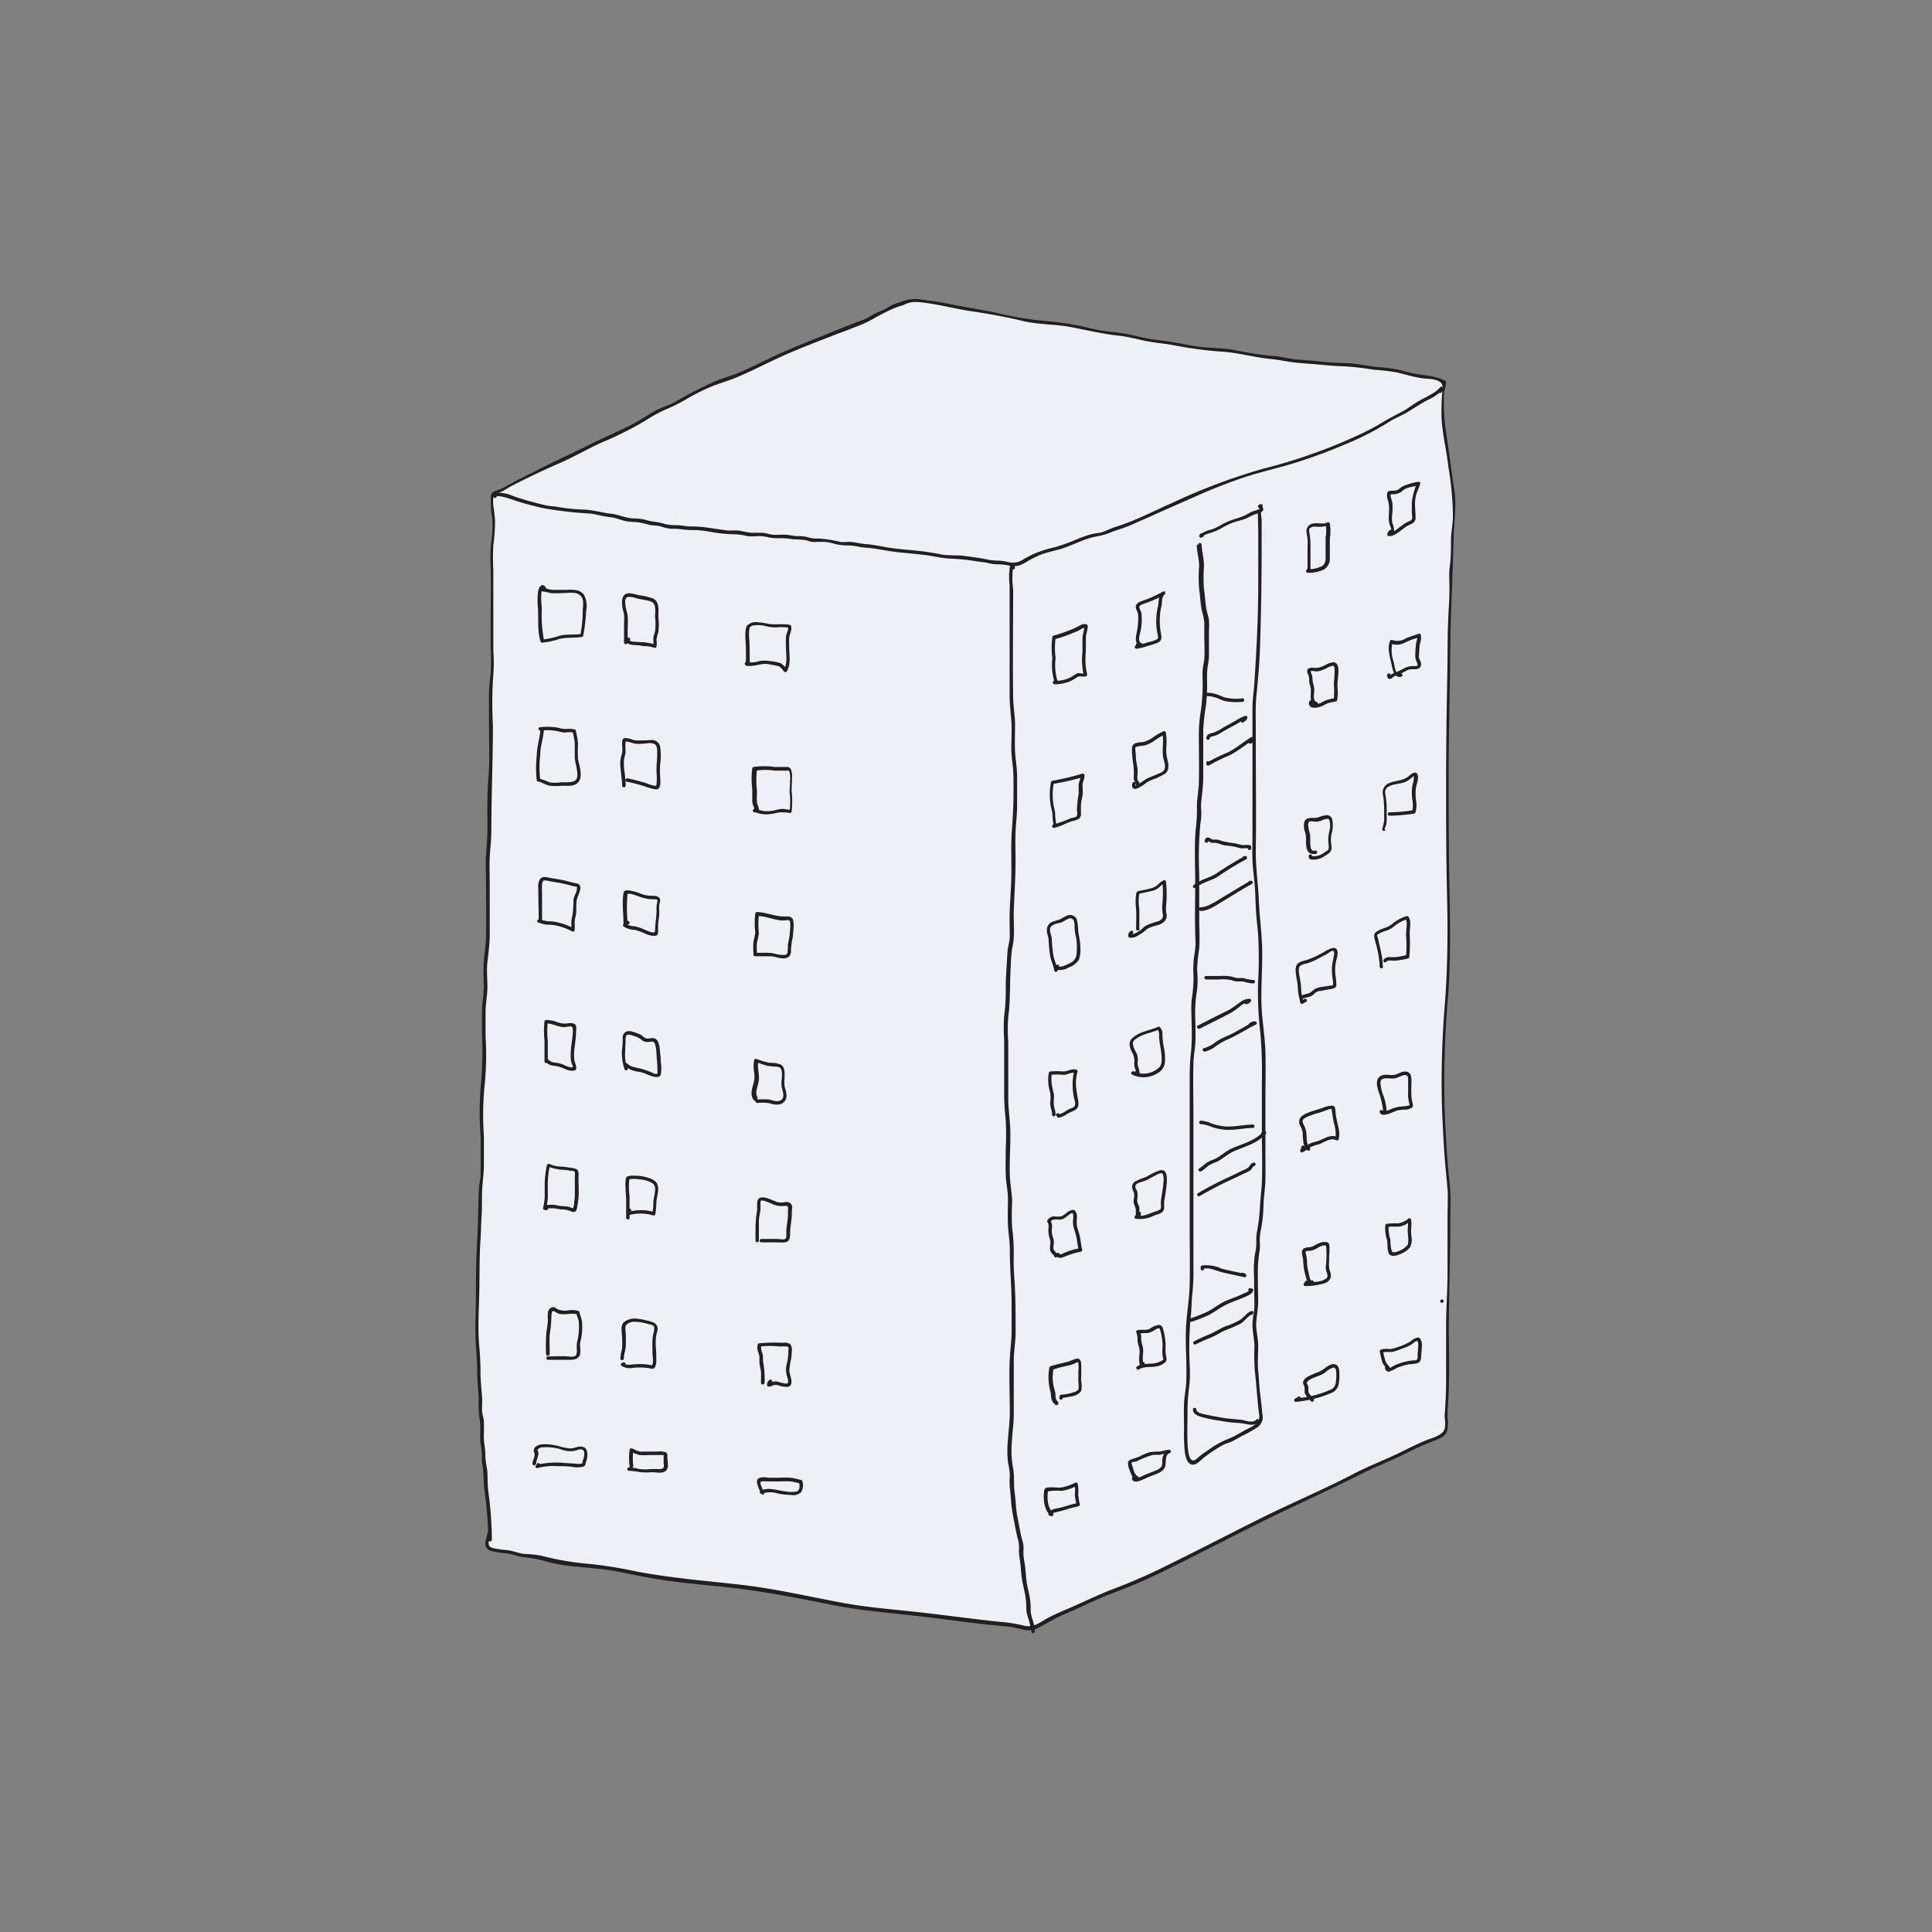 <svg id="Sketch" xmlns="http://www.w3.org/2000/svg" width="100mm" height="100mm" viewBox="0 0 283.46 283.46">
  <rect x="0" y="0" width="283.46" height="283.46" fill="#808080" stroke="none"/>
  <title>Artboard 19</title>
  <g>
    <g>
      <path d="M71.92,225.88c0-1.46-.24-2.76-.23-4.23,0-1.63-.47-3.14-.47-4.76,0-.41,0-.84,0-1.25s-.21-.77-.26-1.18,0-.92,0-1.36c0-.61-.2-1.14-.25-1.74-.07-.86,0-1.77,0-2.63a5.21,5.21,0,0,0-.22-1.19,11.85,11.85,0,0,1,0-2.23c0-.86-.24-1.6-.23-2.46,0-1,0-2.09,0-3.14s-.24-2.13-.24-3.23,0-2.25,0-3.37c0-2.7,0-5.41,0-8.12,0-1.45.24-2.83.24-4.29s.23-3.09.23-4.66a14.31,14.31,0,0,1,0-2.45,9.27,9.27,0,0,0,.19-1.74c0-1.45,0-2.91,0-4.36,0-2.52-.24-5.17,0-7.68.06-.61.25-1.16.26-1.78,0-.47,0-.93,0-1.4v-6.4A18,18,0,0,1,71,147c.44-2.22-.15-4.55.24-6.77a38.6,38.6,0,0,0,.18-6.46c0-2.47,0-4.94,0-7.41,0-1.13.24-2.2.24-3.33V116.4c0-1.33.23-2.6.23-3.94v-11.6a18.41,18.41,0,0,1,.25-2.14,33.48,33.48,0,0,0,0-3.47v-9.4c0-1.93-.15-3.92,0-5.85,0-.62.24-1.18.25-1.8,0-.46,0-.93,0-1.4,0-1.08-.23-2.09-.23-3.18,0-.36-.12-.9.11-1.17s1-.38,1.29-.56a42,42,0,0,1,4.11-2.12c1.31-.63,2.55-1.38,3.91-1.91s2.25-1.22,3.43-1.74S87.2,65,88.33,64.58a21.68,21.68,0,0,0,2.17-1c.57-.31,1.14-.51,1.71-.8a26.71,26.71,0,0,0,3.29-1.89,12.78,12.78,0,0,1,2.55-1.16A31.22,31.22,0,0,0,101,58.12,42,42,0,0,1,105.4,56c.5-.22,1-.26,1.53-.45.67-.25,1.34-.54,2-.83,2.6-1.15,5.1-2.5,7.75-3.55s5.16-2.08,7.77-3c.69-.26,1.34-.61,2-.86a6.94,6.94,0,0,0,1.17-.46,6.93,6.93,0,0,1,1.17-.72,9.27,9.27,0,0,0,1.58-.7,6.84,6.84,0,0,1,1.05-.59c.21-.07.45,0,.66-.1s.43-.31.66-.38a6.33,6.33,0,0,1,3.4,0c.82.16,1.66.16,2.47.34s1.35.36,2,.48c1.53.27,3.08.45,4.61.76,1.14.23,2.26.42,3.39.65a22,22,0,0,0,4.29.77c2.8-.05,5.66.83,8.39,1.34,1.4.26,2.85.31,4.24.58a42.17,42.17,0,0,0,4.45.88c1.94.17,3.89.67,5.82,1a13.21,13.21,0,0,0,2.17.23,14.45,14.45,0,0,1,3.29.3c1.1.24,2.23.4,3.36.59.89.14,1.81.23,2.72.29s2,.42,3,.47,1.87.2,2.8.24c.75,0,1.47.21,2.22.24a34.86,34.86,0,0,1,4.45.27,21.89,21.89,0,0,0,3.42.42,17.92,17.92,0,0,1,3.51.71,13.63,13.63,0,0,0,2.65.46,7.16,7.16,0,0,1,2.62.75c0,.7-.32,1.33-.33,2s0,1.71,0,2.57a16.07,16.07,0,0,0,.36,2.94c.17,1,.21,2,.41,3s.29,2.21.43,3.31.41,2.13.46,3.21a19.69,19.69,0,0,1-.06,3.84c-.32,1.93-.06,3.87-.3,5.81-.23,1.73,0,3.48-.14,5.22-.13,2.19-.22,4.33-.22,6.53,0,4.77-.23,9.52-.23,14.3v12.27c0,5.75.21,11.48.24,17.23,0,6.48-1,12.91-1,19.41,0,2.74.14,5.48.27,8.23s.35,5.52.63,8.24a40.65,40.65,0,0,1,0,4.13v6.08c0,3.48-.26,6.93-.24,10.41,0,4.26.1,8.53-.21,12.78-.05.79.31,2.2-.34,2.76a8.78,8.78,0,0,1-2,1c-1.17.54-2.36,1-3.5,1.61-2.43,1.29-5,2.16-7.48,3.48-3.76,2-7.71,3.6-11.54,5.48-6.44,3.16-12.77,6.52-19.25,9.62-2.86,1.36-6,2.17-8.78,3.62-1.91,1-4,1.65-5.82,2.7a8,8,0,0,1-1.69.93c-1.58.43-1.64-.29-3.26-.38-2.89-.15-13.47-1.67-20.09-2.25-4.65-.4-9.89-1.85-14.5-2.62-7.65-1.28-15-1.3-22.5-3.08-3.69-.87-8.15-.63-11.76-1.81-2-.63-2.62-.18-4.56-.88-.83-.3-3.55-.15-3.65-1.08s.4-1.41.48-2.23Z" style="fill: #edf0f6"/>
      <path d="M72.17,225.88a54.57,54.57,0,0,0-.52-7c-.16-1.11-.06-2.2-.18-3.3a17.53,17.53,0,0,1-.26-1.79,10.71,10.71,0,0,0-.13-1.79c-.19-1.21,0-2.39-.1-3.59-.06-.5-.24-1-.26-1.48s.07-1.31,0-2c-.07-1.17-.22-2.31-.22-3.49s-.06-2.59-.18-3.9c-.24-2.61-.06-5.31,0-7.93s0-5.22.19-7.85c.07-1.19.08-2.39.16-3.59s0-2.61.09-3.91S71,172,71,170.76s0-2.66,0-4a43.93,43.93,0,0,1,.13-7.78,44.9,44.9,0,0,0,.11-7c0-1.15,0-2.3,0-3.45s.27-2.49.27-3.76-.13-2.39,0-3.58.33-2.59.34-3.91c0-2.56,0-5.13,0-7.69,0-1.23-.06-2.47,0-3.71s.24-2.69.24-4.06c0-5.15.23-10.28.23-15.43A57.27,57.27,0,0,1,72.38,99a23.23,23.23,0,0,0,0-3.44c0-1.33,0-2.67,0-4,0-2.64,0-5.28,0-7.92a31.92,31.92,0,0,1,0-3.66,25.37,25.37,0,0,0,.25-3.38c0-.65-.11-1.29-.17-1.93a5.16,5.16,0,0,1-.09-1.56c.19-.64.65-.72,1.16-.95s1-.59,1.54-.87C77.34,70.12,79.67,69,82,68s4.35-2.25,6.61-3.22a48.55,48.55,0,0,0,6.15-3.11A20.51,20.51,0,0,1,97.85,60a23.55,23.55,0,0,0,3-1.53,32.43,32.43,0,0,1,3.28-1.65c1.18-.52,2.4-.83,3.59-1.31,2.3-.93,4.5-2.09,6.75-3.12,2.49-1.14,5.06-2.11,7.61-3.1,1-.41,2.11-.77,3.13-1.21a18.59,18.59,0,0,0,3.08-1.39,26.48,26.48,0,0,1,2.81-1.43,12.55,12.55,0,0,1,1.42-.49,4.19,4.19,0,0,1,1.32-.44,5.69,5.69,0,0,1,1,0c2.56.23,5,.93,7.59,1.32s5.05.82,7.53,1.42,4.8.46,7.21.93,4.67,1,7.07,1.26c1.26.15,2.48.47,3.72.74s2.58.37,3.88.58a58.74,58.74,0,0,0,7.22,1c2.47.11,4.9.86,7.37,1.09,1.2.11,2.37.38,3.57.52s2.39.18,3.57.3,2.46.22,3.71.26a40.28,40.28,0,0,1,4.23.49,31.72,31.72,0,0,1,3.48.41c1.23.29,2.46.68,3.73.85,1,.14,3.09,0,2.94,1.51a31.81,31.81,0,0,0-.17,3.66c0,2.59.73,5.18,1,7.75a45.51,45.51,0,0,1,.68,7.27c0,1.15-.26,2.27-.28,3.42,0,1.35,0,2.67-.18,4s0,2.49-.06,3.73c0,1.4-.13,2.79-.18,4.19-.1,2.63-.07,5.27-.12,7.9-.11,5.4-.18,10.79-.18,16.18s0,10.6.13,15.9.11,10.68-.29,16a138.29,138.29,0,0,0-.43,15.9c.11,2.62.24,5.25.46,7.87.1,1.24.25,2.49.34,3.74s0,2.75,0,4.13c0,2.67,0,5.34,0,8s-.22,5.39-.21,8.09,0,5.26,0,7.9c0,1.25-.06,2.5-.13,3.76,0,.52-.09,1-.08,1.56a5.1,5.1,0,0,1,0,1.7c-.33,1-2,1.34-2.87,1.71-1.19.53-2.35,1.07-3.5,1.65-2.25,1.12-4.62,2-6.85,3.15-4.55,2.39-9.3,4.36-13.9,6.66s-9.42,4.8-14.16,7.12c-2.38,1.17-4.76,2.21-7.23,3.14-2.24.84-4.35,1.9-6.55,2.85-1.09.47-2.19.92-3.24,1.49s-2,1.44-3.42,1.08a21.8,21.8,0,0,0-3.59-.56c-3.49-.37-7-.84-10.46-1.25-4.22-.51-8.48-.77-12.66-1.55-4.82-.9-9.56-2-14.44-2.59-5.25-.61-10.54-1-15.73-2a65.43,65.43,0,0,0-6.82-1.1,40.91,40.91,0,0,1-7.12-1.21A14.59,14.59,0,0,0,77,228c-.85-.09-1.61-.42-2.44-.55a19,19,0,0,1-2.12-.29c-.59-.15-.81-.31-.73-1s.35-1.06.43-1.61l-.49-.06v1.41a.25.25,0,0,0,.5,0v-1.41c0-.28-.45-.36-.49-.07-.2,1.27-1.17,2.7.56,3.18a14.61,14.61,0,0,0,2.09.3c.83.11,1.61.45,2.45.56a18.28,18.28,0,0,1,3.11.56,22.71,22.71,0,0,0,3.26.67c2.52.34,5.08.4,7.57.9s5.1,1.05,7.69,1.39,5.38.6,8.07.88c5.3.55,10.44,1.58,15.66,2.62,4.3.85,8.66,1.17,13,1.68,3.76.44,7.52,1,11.29,1.35q.8.09,1.59.15a21.48,21.48,0,0,1,2.41.51,3.28,3.28,0,0,0,2-.38c1.24-.64,2.38-1.36,3.67-1.92,2.42-1,4.77-2.23,7.24-3.16s4.6-1.82,6.84-2.91c5-2.43,9.89-5,14.84-7.46s9.74-4.57,14.54-7c2.35-1.19,4.81-2.13,7.16-3.31,1-.52,2.12-1,3.19-1.44.78-.34,2-.62,2.36-1.46a4.38,4.38,0,0,0,.13-2.1c0-1.39.15-2.8.18-4.19.08-2.7.06-5.4,0-8.09,0-5.56.24-11.11.23-16.67,0-1.38.08-2.77,0-4.14s-.26-2.74-.37-4.11c-.23-2.75-.36-5.5-.47-8.25a147.12,147.12,0,0,1,.53-16.66c.39-5.54.28-11.06.17-16.61s-.1-11.11-.1-16.67.19-11.31.23-17,.37-11,.49-16.55c.05-2.42.47-4.72.11-7.15-.39-2.62-.74-5.24-1.11-7.86a32.23,32.23,0,0,1-.43-4.16c0-.61,0-1.23,0-1.84s.28-1.35.33-2a.24.24,0,0,0-.12-.21,9,9,0,0,0-2.92-.8,23.91,23.91,0,0,1-3.81-.8,24,24,0,0,0-3.38-.44c-1.31-.14-2.58-.44-3.89-.52s-2.79-.08-4.19-.25c-1.14-.14-2.29-.21-3.44-.3s-2.29-.42-3.46-.52c-1.41-.11-2.8-.32-4.19-.56-1.06-.18-2.1-.44-3.18-.53-1.39-.12-2.74-.12-4.13-.34-1.22-.19-2.42-.45-3.64-.65s-2.6-.3-3.88-.58-2.27-.55-3.43-.71-2.59-.28-3.87-.54a42.62,42.62,0,0,0-7.08-1.22,48.89,48.89,0,0,1-7.56-1.26c-2.46-.48-4.93-.89-7.39-1.39-1.15-.24-2.35-.36-3.52-.52a5.14,5.14,0,0,0-2.77.3c-.44.18-.92.28-1.36.48s-.92.57-1.41.79a12.66,12.66,0,0,0-1.46.64,9.21,9.21,0,0,1-1.77.9c-2.35.85-4.67,1.86-7,2.78s-4.66,1.88-6.94,3c-1.17.56-2.33,1.13-3.52,1.66s-2.44.87-3.67,1.34A61.29,61.29,0,0,0,99,59c-1,.52-2.07.82-3,1.34s-2.11,1.33-3.22,1.91c-2.13,1.1-4.33,2-6.49,3.09s-4.51,2.13-6.73,3.27c-1.07.55-2.14,1.08-3.22,1.61s-2.18,1.27-3.32,1.7c-.54.2-1,.31-1,.94a15.09,15.09,0,0,0,.22,3.28,17.48,17.48,0,0,1-.18,3.54,23.53,23.53,0,0,0-.07,3.66c.06,2.64,0,5.27,0,7.91,0,1.23,0,2.46,0,3.68a37.84,37.84,0,0,1,0,3.84,29.21,29.21,0,0,0-.25,3.1v4.24c0,2.6.14,5.25-.07,7.84s-.16,5.06-.16,7.6c0,1.31-.1,2.57-.2,3.88s0,2.6,0,3.89c0,2.63.05,5.25,0,7.88,0,1.27-.21,2.48-.32,3.73a33.69,33.69,0,0,0,0,3.76c0,1.22-.26,2.4-.27,3.61s0,2.52,0,3.78a50.85,50.85,0,0,1-.2,7.41,47.2,47.2,0,0,0,0,7.33c0,1.21,0,2.42,0,3.63,0,.6,0,1.21,0,1.81s-.21,1.37-.25,2.07c-.12,2.49-.1,5-.25,7.5s-.19,5.22-.19,7.85-.19,5.32,0,7.93c.11,1.19.17,2.35.18,3.55s.14,2.55.22,3.84a21,21,0,0,0,.11,3c.26,1.25,0,2.52.17,3.79a14.09,14.09,0,0,1,.2,1.73,6.36,6.36,0,0,0,.06,1.38c.24,1.25.14,2.51.32,3.78a60.87,60.87,0,0,1,.56,7.28C71.68,226.2,72.18,226.2,72.17,225.88Z" style="fill: #231f20"/>
    </g>
    <g>
      <path d="M72.58,72.85l0-.23a3.9,3.9,0,0,1,2,.26c.78.22,1.66.57,2.51.78s2,.51,2.94.73a7.25,7.25,0,0,0,1.13.13c.57,0,1.1.27,1.68.3,1.15.05,2.2.19,3.35.25s2.22.5,3.34.58a14.14,14.14,0,0,1,2.24.57c.8.17,1.71.1,2.51.25.34.06.62.24,1,.3a14.29,14.29,0,0,1,1.57.19,6.7,6.7,0,0,0,1.36.37,14.54,14.54,0,0,1,1.62,0c1.13.24,2.25.05,3.39.24s2.43.34,3.66.51c.53.08,1.07,0,1.6,0s.88.26,1.34.31a23.22,23.22,0,0,1,2.36,0,7.34,7.34,0,0,0,1.32.26c.49,0,1,0,1.48,0a5.44,5.44,0,0,1,1.13.13c.66.16,1.3,0,2,.13a6.23,6.23,0,0,0,1.09.3c.47,0,.95,0,1.42,0,1.05,0,2,.46,3.06.58.47.05,1-.06,1.42,0a14.13,14.13,0,0,0,1.42.26,25.92,25.92,0,0,1,3.52.49c2.44.41,5,.42,7.42.93a13.27,13.27,0,0,0,2.82.25,37.54,37.54,0,0,1,4,.53,6.43,6.43,0,0,1,1.19.24c.55.13,1.09,0,1.63,0,1,.17,1.78.57,2.72,0a22.16,22.16,0,0,1,2.56-1.34c1.26-.53,2.65-.67,3.9-1.17s2.31-1,3.5-1.34a8.21,8.21,0,0,1,1.59-.34,14.31,14.31,0,0,0,2.19-.79c3.09-.93,6-2.55,8.94-3.78,4.17-1.74,8.26-3.7,12.67-4.79A79.42,79.42,0,0,0,198.3,64.6a35.53,35.53,0,0,0,3.5-1.73c.55-.33,1.14-.6,1.67-1a14.35,14.35,0,0,1,2.23-1.17c1.19-.6,2.14-1.48,3.35-2a7.4,7.4,0,0,0,1.1-.62,4,4,0,0,0,1.37-1,.42.42,0,0,1-.24.47" style="fill: #edf0f6"/>
      <path d="M72.82,72.92c.1-.47,2.91.57,3.22.67,1.15.37,2.33.65,3.5.93a52.74,52.74,0,0,0,7,.82c.67.07,1.32.26,2,.39s1.24.14,1.84.31,1,.35,1.55.44,1.14.1,1.71.15a14.67,14.67,0,0,1,1.65.38c.56.11,1.13.07,1.68.23a6.47,6.47,0,0,0,1.43.34c.6,0,1.16,0,1.76.1a13.87,13.87,0,0,0,1.82.09,17.24,17.24,0,0,1,2.15.24,21.08,21.08,0,0,0,3.62.38,8.09,8.09,0,0,1,1.84.26,7.61,7.61,0,0,0,1.72,0,6.41,6.41,0,0,1,1.63.23,7.93,7.93,0,0,0,1.62.08,10.86,10.86,0,0,1,1.8.17,14.88,14.88,0,0,1,1.89.13,5,5,0,0,0,1.08.27,16,16,0,0,1,2,0c.55.09,1.08.26,1.63.38a8.34,8.34,0,0,0,1.73.11,13.19,13.19,0,0,1,1.65.27c.65.07,1.3.09,1.94.19,1.22.2,2.43.43,3.66.56s2.65.24,4,.42c1.16.16,2.3.45,3.48.5a29.72,29.72,0,0,1,3.77.38c.55.09,1.11.13,1.66.24a5.91,5.91,0,0,0,1.45.21,8.3,8.3,0,0,1,1.78.2,2.94,2.94,0,0,0,1.35,0,5.07,5.07,0,0,0,1.36-.67c.52-.29,1.06-.57,1.61-.81,1.19-.53,2.48-.69,3.71-1.12s2.37-1,3.6-1.39c1-.33,2-.37,3-.79S164.9,77.5,166,77s2.15-.93,3.22-1.43c2.24-1,4.52-2,6.79-3a75.23,75.23,0,0,1,7.1-2.72c2.41-.75,4.87-1.29,7.27-2.06s4.67-1.61,6.94-2.58a40.75,40.75,0,0,0,6.35-3.23c.93-.62,2-1,2.93-1.57s1.89-1.21,2.89-1.74a6.3,6.3,0,0,0,2.22-1.58l-.47-.12-.17.29c-.25.2.11.56.36.35a.71.71,0,0,0,.31-.64.25.25,0,0,0-.46-.13,4.19,4.19,0,0,1-1.29,1c-.52.32-1.07.58-1.61.88-1,.54-1.84,1.26-2.84,1.77s-1.9,1-2.84,1.56-2,1.15-3.11,1.65a78.57,78.57,0,0,1-14.26,5.07,89.17,89.17,0,0,0-13.57,5.12c-2.29,1-4.5,2.15-6.85,3-.54.2-1.11.36-1.65.56s-1,.44-1.46.6-1,.18-1.55.3a13.49,13.49,0,0,0-1.83.6,34.7,34.7,0,0,1-3.57,1.32,17.2,17.2,0,0,0-3.19,1c-.5.24-1,.5-1.48.78a2.71,2.71,0,0,1-2.12.45,8,8,0,0,0-1.45-.24,8.21,8.21,0,0,1-1.78-.18c-1.09-.22-2.24-.37-3.35-.52s-2.36,0-3.53-.24-2.38-.42-3.59-.54-2.7-.23-4-.44c-1.11-.17-2.21-.43-3.33-.51-.64-.05-1.24-.2-1.87-.29s-1.13,0-1.7,0a20.63,20.63,0,0,0-3.33-.53,4.53,4.53,0,0,1-1.6-.18,4.59,4.59,0,0,0-1.52-.17c-.52,0-1-.14-1.53-.19s-1.21,0-1.82,0-1.08-.23-1.64-.29a15.84,15.84,0,0,0-1.69,0,12.67,12.67,0,0,1-1.74-.31c-.66-.09-1.33,0-2-.06-1.2-.15-2.39-.36-3.6-.5a15.81,15.81,0,0,0-1.69-.07c-.64,0-1.26-.16-1.89-.19a7.6,7.6,0,0,1-1.78-.14,8.07,8.07,0,0,0-1.53-.35,8.28,8.28,0,0,1-1.57-.34,8.69,8.69,0,0,0-1.68-.16c-1.13-.08-2.13-.57-3.24-.69s-2.46-.52-3.73-.6A27.74,27.74,0,0,1,82,74.41c-.53-.12-1.07-.13-1.61-.21s-1.22-.28-1.83-.44c-1.12-.28-2.21-.6-3.31-1a5.16,5.16,0,0,0-2.7-.43.26.26,0,0,0-.17.18l0,.23c-.06.31.42.45.48.13Z" style="fill: #231f20"/>
    </g>
    <g>
      <path d="M151.56,238.62v.75a6.56,6.56,0,0,0-.27-1.73c-.06-.37-.25-.66-.3-1s0-.91,0-1.36a35.08,35.08,0,0,1-.82-5.06c0-.82-.29-1.46-.28-2.28a6.3,6.3,0,0,0,0-1.3,10.29,10.29,0,0,1-.29-1.09c-.18-1.7-.87-3.36-.84-5,0-1-.29-1.84-.28-2.81a15.15,15.15,0,0,0,0-1.65c-.06-.52-.28-1-.3-1.52,0-.81,0-1.63,0-2.44,0-1.38.29-2.68.28-4.06,0-2.53,0-5.06,0-7.59,0-1.61.28-3.15.28-4.76s0-3.21,0-4.81-.27-3.4-.29-5.11a29,29,0,0,0-.13-4.85,19,19,0,0,1-.14-3.38c0-.55,0-1.1,0-1.65,0-.89-.24-1.66-.3-2.52-.18-2.47,0-5.05,0-7.52,0-1.38-.3-2.71-.28-4.09,0-1.53,0-3.06,0-4.59V153.2a22.2,22.2,0,0,1,.14-4.47,17,17,0,0,0,.14-3.57c0-1.79.17-3.54.26-5.32,0-.67.27-1.3.31-2,.05-.82,0-1.66,0-2.48,0-2.41.26-4.78.29-7.17,0-1.52,0-3,0-4.56,0-1.72.3-3.39.28-5.1s.06-3.3,0-4.94c0-1.26-.31-2.48-.3-3.75,0-.9,0-1.8,0-2.7,0-1.43-.26-2.78-.29-4.18,0-1.73,0-3.48,0-5.21v-12a8.28,8.28,0,0,1,.06-2.54c.17,0,.25,0,.22.26" style="fill: #edf0f6"/>
      <path d="M151.31,238.62v.75a.25.25,0,0,0,.5,0c.06-1.06-.53-2-.59-3,0-.54,0-1-.07-1.58s-.26-1.31-.4-2c-.26-1.19-.23-2.39-.44-3.57a6.91,6.91,0,0,1-.15-1.75,3.63,3.63,0,0,0-.11-1.27c-.35-1.14-.51-2.39-.76-3.56s-.24-2.43-.42-3.64,0-2.4-.23-3.57a14.63,14.63,0,0,1-.17-4c.06-1.31.27-2.6.27-3.92s0-2.64,0-4,0-2.63,0-3.94.26-2.67.27-4c0-2.62,0-5.22-.17-7.82a34.81,34.81,0,0,1-.1-3.82,30.53,30.53,0,0,0-.24-3.83,34,34,0,0,1,0-3.64c0-1.24-.25-2.42-.32-3.66-.14-2.65.19-5.31,0-7.95-.09-1.28-.26-2.53-.25-3.82s0-2.66,0-4,0-2.71,0-4.07a26.06,26.06,0,0,1,0-3.75c.34-2.56.21-5.12.38-7.7,0-.59.06-1.18.11-1.77s.27-1.31.31-2c.09-1.22,0-2.46,0-3.68.08-2.65.28-5.29.27-7.94,0-1.32-.05-2.64,0-4s.23-2.59.23-3.89,0-2.78,0-4.17-.23-2.52-.3-3.79,0-2.59,0-3.89-.26-2.68-.28-4c-.08-5.3,0-10.6,0-15.9a12.18,12.18,0,0,1,0-3.36l-.24.18h0c0,.32.51.32.5,0s-.13-.5-.47-.51a.26.26,0,0,0-.24.19,10,10,0,0,0-.07,2.9v4c0,2.67,0,5.34,0,8,0,1.32,0,2.65,0,4s.15,2.59.25,3.89,0,2.7,0,4.05.27,2.51.3,3.76a75,75,0,0,1-.21,8.08c-.21,2.67,0,5.35-.12,8-.06,1.3-.15,2.59-.2,3.88s0,2.57,0,3.85c0,.65-.21,1.26-.29,1.9s-.09,1.22-.13,1.83c-.08,1.28-.17,2.56-.17,3.84a27.84,27.84,0,0,1-.23,4.08,24.61,24.61,0,0,0,0,3.54c0,2.68,0,5.35,0,8,0,1.3.11,2.55.23,3.84a36,36,0,0,1,0,4c0,1.31-.05,2.62,0,3.92s.34,2.44.33,3.68-.07,2.53,0,3.78.29,2.43.27,3.68c0,2.64.26,5.24.26,7.87v3.9c0,1.35-.19,2.68-.26,4-.14,2.66,0,5.37,0,8,0,1.27-.18,2.51-.26,3.78a16.23,16.23,0,0,0,0,3.62,8.61,8.61,0,0,1,.26,1.89,11.21,11.21,0,0,0,0,1.74c.16,1.21.17,2.45.39,3.64s.44,2.42.71,3.6a4.8,4.8,0,0,1,.26,1.55,6.29,6.29,0,0,0,.07,1.5c.21,1.16.19,2.34.42,3.5.12.61.26,1.22.39,1.83a12.79,12.79,0,0,1,.18,2.14c0,1,.65,2,.59,3h.5v-.75a.25.25,0,0,0-.5,0Z" style="fill: #231f20"/>
    </g>
    <g>
      <path d="M79.84,86.25l-.22-.17c-.79.27-.34,3.42-.34,4.09s0,1.3,0,1.94A9.49,9.49,0,0,0,79.59,94a15.93,15.93,0,0,0,2.75-.6c1-.19,2.06,0,3-.24a16.12,16.12,0,0,0,.33-3.32c0-1.09.36-2.38-.84-2.92a6,6,0,0,0-2.36-.15c-.56,0-1.13,0-1.7,0s-1-.36-1.52-.29" style="fill: #edf0f6"/>
      <path d="M80,86.07l-.22-.17a.27.27,0,0,0-.24-.06c-.48.2-.58.76-.62,1.22a11.44,11.44,0,0,0,0,2.11c.12,1.65-.11,3.34.38,4.94a.27.27,0,0,0,.25.18,11.47,11.47,0,0,0,2.57-.56c1.08-.25,2.19-.09,3.28-.29a.24.24,0,0,0,.17-.18A25.05,25.05,0,0,0,86,89.59a3.51,3.51,0,0,0-.32-2.33c-.62-.82-1.73-.76-2.65-.72-.62,0-1.25,0-1.88,0s-1.2-.35-1.83-.3c-.32,0-.32.52,0,.5a8.18,8.18,0,0,1,1.46.28,14.76,14.76,0,0,0,1.76,0c.86,0,2.17-.3,2.76.52.43.6.2,1.52.19,2.2a18.82,18.82,0,0,1-.32,3.35L85.3,93c-1,.19-2.12,0-3.17.27a12.41,12.41,0,0,1-2.54.56l.24.19a19.48,19.48,0,0,1-.34-4.51c0-.61-.1-1.23-.09-1.84,0-.26,0-1.18.29-1.31l-.24-.06.21.17c.25.19.61-.16.36-.36Z" style="fill: #231f20"/>
    </g>
    <g>
      <path d="M79.56,106.9c-.08,1.38-.57,2.64-.56,4a16.55,16.55,0,0,0,0,3.45,17.23,17.23,0,0,1,1.71.62,8.71,8.71,0,0,0,1.61,0c.81,0,2.28.22,2.53-.81s-.3-2.36-.3-3.48c0-.58,0-1.15,0-1.73a13.89,13.89,0,0,0-.33-1.75,4,4,0,0,0-1.43,0,6.24,6.24,0,0,1-1.17-.27,13.5,13.5,0,0,0-2.38,0" style="fill: #edf0f6"/>
      <path d="M79.31,106.9c-.09,1.34-.54,2.63-.56,4a16,16,0,0,0,0,3.59.23.23,0,0,0,.17.17c.61.11,1.11.49,1.71.62a8.53,8.53,0,0,0,1.75,0c.79,0,1.83.17,2.43-.48.79-.85.17-2.46,0-3.43a17.36,17.36,0,0,1,0-2.28,13.34,13.34,0,0,0-.33-1.89c0-.09-.1-.15-.17-.18a3,3,0,0,0-1.15-.06,3.55,3.55,0,0,1-1.21-.18,9.69,9.69,0,0,0-2.69-.09.25.25,0,0,0,0,.5,8.85,8.85,0,0,1,2.67.11,3.75,3.75,0,0,0,1,.18,3.49,3.49,0,0,1,1.25,0l-.17-.17a16,16,0,0,1,.32,1.68c0,.66,0,1.33,0,2s.18,1.13.27,1.69.25,1.32-.11,1.75-1.56.33-2.21.35a5.2,5.2,0,0,1-1.67,0,13.85,13.85,0,0,0-1.52-.56l.17.18a15,15,0,0,1,0-3.61c0-1.3.47-2.54.56-3.83,0-.32-.48-.32-.5,0Z" style="fill: #231f20"/>
    </g>
    <g>
      <path d="M79.28,135.09v-3.91c0-.57-.24-1.85.24-2.2.27-.2.89,0,1.16,0a8.1,8.1,0,0,0,1.23.21,18.07,18.07,0,0,1,2.12.5c.7.16.89,0,.79.82-.06.43-.37.84-.46,1.27-.15.74,0,1.49-.12,2.22a5.51,5.51,0,0,0-.22,1.13,8.4,8.4,0,0,1,0,1.23,10.12,10.12,0,0,0-2.77-1,5.91,5.91,0,0,0-1.11-.06c-.43,0-.71-.23-1.12-.28" style="fill: #edf0f6"/>
      <path d="M79.53,135.09c0-1.35,0-2.7,0-4a9.71,9.71,0,0,1,0-1.32.94.94,0,0,1,.17-.54c.17-.13.52,0,.71,0,.52.11,1,.21,1.55.28a19.8,19.8,0,0,1,2,.47c.18.05.38.06.56.11s.14,0,.13.21c0,.6-.42,1.1-.51,1.69a18.91,18.91,0,0,1-.14,2.26,5.46,5.46,0,0,0-.17.88c0,.41,0,.83,0,1.24l.36-.15a9.12,9.12,0,0,0-2.48-.91,5.43,5.43,0,0,0-1.27-.14,8.13,8.13,0,0,1-1.3-.28c-.32-.06-.45.42-.14.48s.74.25,1.13.29a9.92,9.92,0,0,1,1.33.1,9.08,9.08,0,0,1,2.48.89.26.26,0,0,0,.37-.15,6.74,6.74,0,0,0,0-1.1,3.86,3.86,0,0,1,.15-1c.2-.79,0-1.58.16-2.36s1.16-2.21-.08-2.44c-.68-.12-1.33-.34-2-.48s-1.31-.21-2-.35c-.41-.1-1-.19-1.27.17a1.91,1.91,0,0,0-.29,1.3c0,1.63.06,3.26.06,4.9a.25.25,0,0,0,.5,0Z" style="fill: #231f20"/>
    </g>
    <g>
      <path d="M80.12,155.74v-2.65a16.87,16.87,0,0,1,0-3.18,11.47,11.47,0,0,1,2.48.54c.37.06,1.13-.22,1.43,0s.23.29.25.7c0,1.12-.27,2.12-.3,3.21a11.81,11.81,0,0,0,0,1.19c0,.46.38.85.27,1.29-.84.24-1.4-.29-2.15-.52-.44-.14-1.45-.17-1.73-.55" style="fill: #edf0f6"/>
      <path d="M80.37,155.74c0-1,0-2,0-3a12.91,12.91,0,0,1,0-2.78l-.24.19c.89,0,1.67.5,2.54.55.33,0,.66-.1,1-.11s.37.23.38.58c0,1-.23,1.93-.29,2.9a9.89,9.89,0,0,0,0,1.44c0,.4.35.82.28,1.22l.18-.17c-.77.19-1.37-.35-2.08-.54-.47-.12-1.23-.07-1.57-.47-.21-.24-.56.11-.35.36.42.49,1.22.44,1.79.59.82.23,1.44.77,2.34.54a.23.23,0,0,0,.17-.17c.09-.5-.17-.85-.25-1.32a6.67,6.67,0,0,1,0-1.61,25.91,25.91,0,0,0,.28-3.18c0-.84-1-.64-1.58-.58a3.37,3.37,0,0,1-1.36-.27,4.38,4.38,0,0,0-1.47-.26.25.25,0,0,0-.25.18,12.39,12.39,0,0,0,0,2.79c0,1,0,2.07,0,3.11a.25.25,0,0,0,.5,0Z" style="fill: #231f20"/>
    </g>
    <g>
      <path d="M80.12,177.23l-.25,0a6.7,6.7,0,0,0,.25-1.35c0-.51,0-1,0-1.53a13.31,13.31,0,0,1,.32-3.39,9.19,9.19,0,0,0,2.81.52s1,.18,1.08.2c.38.22.26.46.25.92,0,.74,0,1.48,0,2.23a7.15,7.15,0,0,1-.06,1.31,4.29,4.29,0,0,1-.32,1.39c-.4.05-.65-.21-1-.27s-.81,0-1.23-.12a7.26,7.26,0,0,0-1.75-.14h.19" style="fill: #edf0f6"/>
      <path d="M80.18,177l-.24-.05.17.31a8.65,8.65,0,0,0,.26-1.42c0-.55,0-1.11,0-1.66a13.79,13.79,0,0,1,.31-3.2l-.37.15a7.88,7.88,0,0,0,2.68.52l.73.12c.17,0,.54,0,.62.22a1.24,1.24,0,0,1,0,.47c0,.28,0,.56,0,.84V175a8.8,8.8,0,0,1-.09,1.36,2.35,2.35,0,0,1-.22,1l.18-.08c-.32,0-.55-.17-.85-.24a6.9,6.9,0,0,0-1-.09c-.34,0-.67-.13-1-.17s-.74,0-1.11,0a.25.25,0,0,0,0,.5h.19a.25.25,0,0,0,0-.5h-.19v.5c.32,0,.63,0,.94,0s.66.11,1,.15.57,0,.86.07a4.27,4.27,0,0,1,.79.25.68.68,0,0,0,.59,0,.93.93,0,0,0,.21-.46,11.22,11.22,0,0,0,.19-1.16c.18-1.22,0-2.49.06-3.72,0-.37,0-.75-.41-.92a3.39,3.39,0,0,0-.77-.15,12.15,12.15,0,0,0-1.21-.17,4.62,4.62,0,0,1-1.88-.39.26.26,0,0,0-.37.15,13.84,13.84,0,0,0-.33,3.08c0,.55,0,1.1,0,1.66a8,8,0,0,1-.24,1.53.26.26,0,0,0,.17.31l.25.05c.32.06.45-.42.13-.48Z" style="fill: #231f20"/>
    </g>
    <g>
      <path d="M80.4,198.71V196.2c0-.94.3-1.7.28-2.66,0-.38-.11-.93.15-1.24.4-.48.63,0,1.09.15.91.36,2-.16,2.9.17a11.28,11.28,0,0,0,.34,1.13,11.08,11.08,0,0,1,0,1.91,13.94,13.94,0,0,1-.3,1.59c-.06.42.09.88,0,1.3-.16,1-1.13.73-2,.72H80.4" style="fill: #edf0f6"/>
      <path d="M80.65,198.71c0-1-.06-1.93,0-2.88a20.61,20.61,0,0,0,.25-2.6c0-.26,0-1,.38-.86a2.8,2.8,0,0,1,.41.25,1.73,1.73,0,0,0,.53.17c.84.14,1.7-.2,2.52.07l-.17-.18c.06.45.31.83.35,1.28a9.1,9.1,0,0,1,0,1.38,8.07,8.07,0,0,1-.21,1.38,4.14,4.14,0,0,0-.07,1.36c0,.36,0,.8-.38.93a2.42,2.42,0,0,1-.93,0c-1-.06-1.95,0-2.92,0a.25.25,0,0,0,0,.5c1.08,0,2.17,0,3.25,0,.69,0,1.34-.17,1.47-.94.09-.54-.09-1.06,0-1.6a9.12,9.12,0,0,0,.26-1.46,10.71,10.71,0,0,0,0-1.6c-.05-.5-.3-.92-.37-1.41a.24.24,0,0,0-.17-.17,3.48,3.48,0,0,0-1.4-.09,3,3,0,0,1-1.53-.1c-.3-.14-.55-.42-.91-.34a.93.93,0,0,0-.62.74,8.15,8.15,0,0,0,0,1.21,14.6,14.6,0,0,1-.21,1.6,24.36,24.36,0,0,0-.06,3.31.25.25,0,0,0,.5,0Z" style="fill: #231f20"/>
    </g>
    <g>
      <path d="M91.28,199.27c0-.6.28-1.18.28-1.81s0-1.07,0-1.6-.17-1.26.11-1.62a2.08,2.08,0,0,1,1.57-.56,9.44,9.44,0,0,1,2.23.42c1.13.32.81.86.62,1.83a13.36,13.36,0,0,0-.07,2.53c0,.5.22,1.81-.24,2.12a8.11,8.11,0,0,0-2.41-.19c-.49,0-1.62.2-2-.21l.18-.07" style="fill: #edf0f6"/>
      <path d="M91.53,199.27c0-.58.24-1.12.28-1.69a16.67,16.67,0,0,0,0-1.87c0-.39-.18-1,.1-1.36a1.71,1.71,0,0,1,1.23-.42,6.82,6.82,0,0,1,1.85.3c.32.08,1,.15,1,.55a2.66,2.66,0,0,1-.16,1,8.25,8.25,0,0,0-.11,1.79c0,.53,0,1.05.06,1.57,0,.29.12,1-.16,1.22l.2,0a8.4,8.4,0,0,0-2.6-.2c-.47,0-1.32.23-1.7-.14l-.11.42.19-.07c.29-.11.17-.59-.14-.48l-.18.07a.25.25,0,0,0-.11.42,2.23,2.23,0,0,0,1.68.31,9.28,9.28,0,0,1,2.58.08c.32.08.5.1.68-.21a1.79,1.79,0,0,0,.18-.82c0-.67,0-1.35-.06-2a9.37,9.37,0,0,1,0-1.4c0-.36.15-.71.21-1.07a1,1,0,0,0-.47-1.18,4.62,4.62,0,0,0-1.09-.35,8.69,8.69,0,0,0-1.44-.26,2.55,2.55,0,0,0-1.89.5c-.57.53-.29,1.5-.29,2.19a10,10,0,0,1,0,1.73,7.42,7.42,0,0,0-.24,1.41c0,.32.51.33.5,0Z" style="fill: #231f20"/>
    </g>
    <g>
      <path d="M92.12,178.62v-2.93a11.15,11.15,0,0,1,0-2.89c.94-.26,3.63,0,4.12.95a4.65,4.65,0,0,1-.11,2.22A20.65,20.65,0,0,1,96,178a6.61,6.61,0,0,0-3.56-.08.48.48,0,0,1,0-.45" style="fill: #edf0f6"/>
      <path d="M92.37,178.62c0-1.05,0-2.12,0-3.17a8.33,8.33,0,0,1,0-2.59l-.18.18a4.75,4.75,0,0,1,1.68,0,4.24,4.24,0,0,1,1.84.55c.59.39.41,1.19.3,1.79a8.39,8.39,0,0,0-.16,1.12,8.59,8.59,0,0,1-.13,1.52l.31-.18a6.91,6.91,0,0,0-3.69-.07l.28.11a.3.3,0,0,1,0-.26.25.25,0,0,0-.48-.13.86.86,0,0,0,0,.65.25.25,0,0,0,.28.11,6.35,6.35,0,0,1,3.43.08.26.26,0,0,0,.3-.18,13.26,13.26,0,0,0,.16-1.89c.05-.5.19-1,.23-1.47a1.86,1.86,0,0,0-.22-1.27,2,2,0,0,0-.85-.59,6.36,6.36,0,0,0-2.51-.43,2,2,0,0,0-1,.15c-.15.13-.16.45-.18.63a5.42,5.42,0,0,0,0,.9c0,.67.09,1.34.09,2v2.48a.25.25,0,0,0,.5,0Z" style="fill: #231f20"/>
    </g>
    <g>
      <path d="M91.84,156.85c-.55-1.12-.33-2.88-.29-4.17,0-.56,0-1,.62-1.1a6.24,6.24,0,0,1,1.56.45c.34.14.58.47.89.59s1.08-.18,1.44.09.5,1.7.53,2.26a10.69,10.69,0,0,1,0,2.76c-.36.42-1.81-.42-2.21-.53-.66-.19-2.14-.35-2.57-.9" style="fill: #edf0f6"/>
      <path d="M92.05,156.73a5.72,5.72,0,0,1-.32-2.5c0-.41,0-.83.06-1.24a2.56,2.56,0,0,1,.08-1c.13-.27.45-.2.67-.14s.58.18.86.28a2.87,2.87,0,0,1,.8.49,1.31,1.31,0,0,0,1,.24c.28,0,.65-.14.82.15a2.66,2.66,0,0,1,.23.88c.07.5.08,1,.12,1.5a16.32,16.32,0,0,1,.09,1.71,1.67,1.67,0,0,1,0,.32.18.18,0,0,1,0,.1s0,0,0,0c-.18.11-.52,0-.69-.1a12.48,12.48,0,0,0-1.68-.61c-.38-.08-.76-.16-1.14-.27a1.75,1.75,0,0,1-.89-.47c-.21-.25-.57.11-.36.35a3.59,3.59,0,0,0,2,.82,5,5,0,0,1,.84.22c.32.14.63.29,1,.4s1.23.4,1.41-.22a5.8,5.8,0,0,0,0-1.86c0-.56-.07-1.13-.13-1.7s-.15-1.57-.85-1.75c-.4-.1-.83.14-1.22,0a2.2,2.2,0,0,1-.54-.38,2.23,2.23,0,0,0-.48-.26c-.54-.2-1.28-.56-1.85-.33a.92.92,0,0,0-.52.89c0,.5,0,1-.07,1.49a6.91,6.91,0,0,0,.37,3.19c.14.29.57,0,.43-.25Z" style="fill: #231f20"/>
    </g>
    <g>
      <path d="M91.84,135.37a22.58,22.58,0,0,1,0-4.43c.6-.26,1.85.35,2.49.53l.89.21c.29.06,1-.08,1.22.07.46.29.14.56.1,1.09a12.26,12.26,0,0,1,0,1.71c-.17.83-.09,1.64-.24,2.45-.7.29-2-.55-2.71-.73-.52-.14-1.58-.2-1.91-.55a.53.53,0,0,1,.46-.35" style="fill: #edf0f6"/>
      <path d="M92.09,135.37a21.27,21.27,0,0,1,0-4.37l-.18.18a1.61,1.61,0,0,1,1,.07c.36.1.71.24,1.06.36s.65.18,1,.26a4.76,4.76,0,0,0,1,.06c.14,0,.36,0,.46.09s0,.21,0,.33a4.24,4.24,0,0,0-.1,1.28,14.72,14.72,0,0,1-.14,1.63c-.05.56-.05,1.12-.15,1.68l.18-.18a1.68,1.68,0,0,1-1.1-.14c-.39-.15-.76-.33-1.14-.48a5.43,5.43,0,0,0-1-.25,2.22,2.22,0,0,1-1.1-.34l0,.3a.35.35,0,0,1,.31-.24c.32-.06.19-.54-.13-.48a.8.8,0,0,0-.61.47.27.27,0,0,0,0,.3,3.23,3.23,0,0,0,1.7.54,8.06,8.06,0,0,1,1.64.6,3.93,3.93,0,0,0,.89.25c.21,0,.57.06.74-.11s.11-.37.13-.52,0-.47,0-.7c0-.5.08-1,.15-1.46a8.32,8.32,0,0,0,0-1.32,2.32,2.32,0,0,1,.06-.59,2.33,2.33,0,0,0,.1-.44c0-.65-.68-.74-1.17-.72a4.57,4.57,0,0,1-1.75-.33,5.75,5.75,0,0,0-1.82-.47,1.05,1.05,0,0,0-.43.07c-.19.08-.2.26-.23.46a9.07,9.07,0,0,0-.09,1.28c0,1,.1,1.95.11,2.93a.25.25,0,0,0,.5,0Z" style="fill: #231f20"/>
    </g>
    <g>
      <path d="M91.56,115.27c0-1.16-.27-2.17-.28-3.35a4.59,4.59,0,0,1,.22-1.39c.16-.62-.11-1.32.08-1.93.55-.2,1.13.2,1.67.27a7.93,7.93,0,0,0,1.09,0c.75,0,2-.33,2.22.57a13.72,13.72,0,0,1,0,3.45c0,.55.28,2.23-.1,2.65a6.8,6.8,0,0,1-2.13-.53c-.73-.2-1.49-.4-2.23-.55" style="fill: #edf0f6"/>
      <path d="M91.81,115.27c0-1.16-.3-2.31-.28-3.47,0-.52.21-1,.26-1.49a10,10,0,0,1,0-1.64l-.17.18c.57-.18,1.15.24,1.72.28a11.33,11.33,0,0,0,1.54-.06,1.89,1.89,0,0,1,1.18.11c.41.26.36,1,.36,1.45,0,1-.16,1.91-.08,2.87a8.33,8.33,0,0,1,0,1.32,1.22,1.22,0,0,1-.08.47c-.06.08,0,0,0,0a.34.34,0,0,1-.14,0,2.32,2.32,0,0,1-.38-.07c-.48-.12-.94-.32-1.41-.46-.74-.21-1.49-.4-2.24-.56-.31-.06-.44.42-.13.49a21.51,21.51,0,0,1,2.73.72,9.75,9.75,0,0,0,1,.3c.25.06.69.19.91,0,.39-.32.29-1.19.26-1.62a17.07,17.07,0,0,1,0-2,8.86,8.86,0,0,0,0-2.52,1.22,1.22,0,0,0-1.26-1,23.44,23.44,0,0,1-2.37.06c-.38-.06-.73-.25-1.12-.3a1.18,1.18,0,0,0-.59,0c-.18.1-.2.26-.23.46-.07.55.09,1.1,0,1.64A6.71,6.71,0,0,0,91,111.8c0,1.16.25,2.31.28,3.47,0,.32.51.33.5,0Z" style="fill: #231f20"/>
    </g>
    <g>
      <path d="M91.84,94.34c0-1.2,0-2.41,0-3.61,0-.89-.55-2-.31-2.89s1.35-.42,2.06-.26,1.27.22,1.88.39c.92.28.84,1.17.83,2s.11,1.71,0,2.52c0,.42-.25.78-.31,1.19s.11.78,0,1.17a8.78,8.78,0,0,0-2.06-.33c-.54-.13-1.66,0-2-.48l.19-.22" style="fill: #edf0f6"/>
      <path d="M92.09,94.34c0-.7,0-1.39,0-2.09a15.52,15.52,0,0,0,0-1.93c-.07-.55-.82-2.57.06-2.75a3,3,0,0,1,1.18.19c.58.16,1.18.23,1.77.37s.89.33,1,.92,0,.94,0,1.41a8.32,8.32,0,0,1,0,2.23,7.7,7.7,0,0,0-.25.91,8.62,8.62,0,0,1,0,1.14l.36-.14a7.58,7.58,0,0,0-2.28-.39c-.52-.08-1.37.07-1.73-.39v.36l.19-.22c.22-.24-.14-.59-.35-.35l-.19.21a.26.26,0,0,0,0,.36c.38.48,1.13.46,1.69.49.34,0,.67.11,1,.14a3.72,3.72,0,0,1,1.41.22.26.26,0,0,0,.37-.15,3.22,3.22,0,0,0,0-1,5.11,5.11,0,0,1,.27-1.14,8.29,8.29,0,0,0,0-2.17c0-.92.24-2.27-.78-2.76a9.43,9.43,0,0,0-2.13-.49,6.79,6.79,0,0,0-1.34-.28c-1.21,0-1.15,1.31-1,2.17.07.35.16.7.22,1a8.56,8.56,0,0,1,0,1.24c0,.94,0,1.88,0,2.82a.25.25,0,0,0,.5,0Z" style="fill: #231f20"/>
    </g>
    <g>
      <path d="M109.7,97.41V94.9a13.23,13.23,0,0,1,0-2.81c.24-.94,2.22-.58,3-.4,1,.25,2.16-.08,3.17.17.17.51-.17.88-.26,1.36a10.94,10.94,0,0,0,0,1.81c0,1,.25,2.37-.34,3.29-.48-.52-.55-.79-1.22-.91a13.22,13.22,0,0,0-1.65-.28c-.95,0-1.91.52-2.84.24l.19-.24" style="fill: #edf0f6"/>
      <path d="M110,97.41c0-1.17,0-2.34-.06-3.5a6.43,6.43,0,0,1,0-1.58c.05-.34.22-.48.56-.56a4.73,4.73,0,0,1,2,.13,5.63,5.63,0,0,0,1.48.14,7.32,7.32,0,0,1,1.81.06l-.18-.17c.13.49-.25,1-.29,1.49a15.33,15.33,0,0,0,0,1.66c0,1,.26,2.19-.3,3.12l.39-.06a3.27,3.27,0,0,0-.87-.83A6,6,0,0,0,113,97a4.36,4.36,0,0,0-1.61,0,3.88,3.88,0,0,1-1.82.14l.11.42.19-.23c.19-.25-.16-.61-.36-.35l-.18.23a.26.26,0,0,0,.11.42c1.06.29,2.08-.33,3.14-.21a8.34,8.34,0,0,1,.87.16,6.47,6.47,0,0,1,.74.15c.37.13.59.51.85.79a.25.25,0,0,0,.39,0c.6-1,.39-2.18.37-3.27a14.78,14.78,0,0,1,0-1.76c.06-.58.43-1,.27-1.63a.24.24,0,0,0-.17-.17c-1-.22-2,0-3-.13a11.51,11.51,0,0,0-1.76-.27,1.86,1.86,0,0,0-1.51.47,1.6,1.6,0,0,0-.25.86,10.3,10.3,0,0,0,0,1.36c.09,1.16.06,2.33.06,3.5a.25.25,0,0,0,.5,0Z" style="fill: #231f20"/>
    </g>
    <g>
      <path d="M111.09,118.9c.11-.39-.26-.82-.28-1.25s0-1,0-1.54a15.25,15.25,0,0,1,0-3.31,12.12,12.12,0,0,1,3.13,0c.43,0,.87,0,1.3,0,.63,0,.79-.09.87.57a25.89,25.89,0,0,1,0,2.92,11.06,11.06,0,0,1,0,2.76,13.79,13.79,0,0,0-1.43-.12c-.55.06-1,.28-1.59.3a5.57,5.57,0,0,1-1.35-.07c-.16,0-1.09-.4-.91-.22" style="fill: #edf0f6"/>
      <path d="M111.34,119c.09-.49-.23-.85-.28-1.32s0-1.1,0-1.64a13.74,13.74,0,0,1,0-3.14l-.18.17a8.94,8.94,0,0,1,2.78,0c.53,0,1.06,0,1.59,0,.21,0,.52-.08.58.13a4.46,4.46,0,0,1,.08,1.46c0,.53-.06,1.06-.06,1.59a11.08,11.08,0,0,1,0,2.76l.24-.19a8.19,8.19,0,0,1-1-.12,3.06,3.06,0,0,0-1,.08,6.32,6.32,0,0,1-1,.21,5.67,5.67,0,0,1-1.09,0,9.9,9.9,0,0,1-1.07-.28.42.42,0,0,0-.38,0,.28.28,0,0,0,0,.42c.21.24.56-.12.35-.36l0,0,0,.19h0l-.18.18c-.07,0,0,0,0,0a.94.94,0,0,0,.22.07l.39.13a4.5,4.5,0,0,0,1.37.13,8.7,8.7,0,0,0,1.51-.27,7.37,7.37,0,0,1,1.69.08.25.25,0,0,0,.24-.18,12.53,12.53,0,0,0,0-3.06c0-.63.07-1.26.06-1.89a2.73,2.73,0,0,0-.18-1.33.69.69,0,0,0-.68-.29c-.55,0-1.1,0-1.65,0a11.08,11.08,0,0,0-3.15,0,.24.24,0,0,0-.17.18,12.05,12.05,0,0,0,0,3.06c0,.54,0,1.08,0,1.61a2.13,2.13,0,0,0,.09.67c.08.24.25.5.2.75s.43.45.49.14Z" style="fill: #231f20"/>
    </g>
    <g>
      <path d="M110.81,139.83c0-.46,0-.93,0-1.39s.26-.9.29-1.4a14,14,0,0,1,0-2.9c1.32,0,2.58.65,3.89.67.43,0,.93-.18,1.12.26a7.58,7.58,0,0,1,0,2.23,18.51,18.51,0,0,0-.29,2c0,.89-.11,1.15-1,1.12-.63,0-1.18-.27-1.81-.3s-1.45,0-2.17,0" style="fill: #edf0f6"/>
      <path d="M111.06,139.83a11.32,11.32,0,0,1,0-1.54,11.11,11.11,0,0,0,.28-1.3,13.69,13.69,0,0,1,0-2.79l-.24.19c1.16,0,2.24.5,3.38.64a3.86,3.86,0,0,0,.76,0c.17,0,.48-.09.61.07s.1.76.09,1-.06.72-.09,1.09-.19,1-.26,1.5a4.36,4.36,0,0,1-.09,1.2c-.11.26-.51.22-.74.21-.63,0-1.23-.27-1.87-.3s-1.4,0-2.11,0a.25.25,0,0,0,0,.5c.73,0,1.45,0,2.17,0s1.22.29,1.85.3a1.35,1.35,0,0,0,1-.27,1.37,1.37,0,0,0,.25-1,12.27,12.27,0,0,1,.26-1.82c.06-.43.08-.86.11-1.28a3.69,3.69,0,0,0-.06-1.24c-.14-.46-.54-.56-1-.53-1.47.1-2.83-.6-4.3-.65a.25.25,0,0,0-.24.18,11.09,11.09,0,0,0,0,2.82,12.31,12.31,0,0,1-.28,1.37,11.75,11.75,0,0,0,0,1.57c0,.32.51.32.5,0Z" style="fill: #231f20"/>
    </g>
    <g>
      <path d="M111.09,161.32c-.72-.6-.14-2,0-2.64.24-1-.25-2.11,0-3.07.61.18,1.15.42,1.78.55s1.26,0,1.71.26c.84.48.23,2.23.41,3.07s.68,2-.63,2.34c-.64.14-1.08-.18-1.7-.25s-1,0-1.5,0h.18" style="fill: #edf0f6"/>
      <path d="M111.27,161.14c-.62-.55-.12-1.63,0-2.29.28-1-.23-2.13,0-3.17l-.3.17c.5.15,1,.35,1.5.49a8.21,8.21,0,0,0,1.31.15c.35,0,.72.09.86.45a2.59,2.59,0,0,1,.07,1c0,.36-.07.72-.06,1.08a3.61,3.61,0,0,0,.15.92c.14.58.32,1.31-.4,1.56-.55.19-1-.08-1.58-.18a9.88,9.88,0,0,0-1.72,0,.25.25,0,0,0,0,.5h.18a.25.25,0,0,0,0-.5h-.18v.5a7,7,0,0,1,1.83.05,3,3,0,0,0,1.43.17,1.31,1.31,0,0,0,1-1.6c0-.37-.19-.73-.25-1.1a5.63,5.63,0,0,1,0-1.16c0-.68.12-1.64-.59-2a3.9,3.9,0,0,0-1.56-.24,12.12,12.12,0,0,1-2-.58.26.26,0,0,0-.31.17,4.79,4.79,0,0,0,0,1.81,4,4,0,0,1-.1,1.61c-.23.79-.57,1.9.15,2.54.24.21.59-.14.35-.36Z" style="fill: #231f20"/>
    </g>
    <g>
      <path d="M111.09,182a23,23,0,0,1,.22-4.4c.15-.76-.37-1.87.68-1.69.85.15,1.57.71,2.44.79.27,0,.92-.16,1.16,0,.41.24.25.62.25,1.12,0,1.06-.22,2-.28,3.07,0,.35.11.86-.26,1.1s-1,0-1.33,0h-2.32" style="fill: #edf0f6"/>
      <path d="M111.34,182c0-.81,0-1.63,0-2.45,0-.38,0-.76.08-1.14s.13-.7.15-1.06,0-.43,0-.65,0-.41.06-.52.54,0,.69.07c.34.11.67.26,1,.4a3.4,3.4,0,0,0,.94.28,2.77,2.77,0,0,0,.76,0c.22,0,.51-.09.59.18a1.15,1.15,0,0,1,0,.37c0,.2,0,.39,0,.59,0,.8-.16,1.58-.24,2.38,0,.3,0,.59,0,.89s-.1.49-.43.5a7.91,7.91,0,0,1-.84-.06h-2.39a.25.25,0,0,0,0,.5h1.67c.25,0,.5,0,.75,0a7.55,7.55,0,0,0,1,0c.68-.06.8-.63.79-1.22,0-.9.19-1.8.25-2.7,0-.36,0-.73.06-1.09a.85.85,0,0,0-.33-.78,1.13,1.13,0,0,0-.81-.11,2.12,2.12,0,0,1-1,0c-.81-.23-2.94-1.55-3,.15,0,.3,0,.6,0,.9s-.14.88-.17,1.33c-.1,1.08-.07,2.17-.07,3.25a.25.25,0,0,0,.5,0Z" style="fill: #231f20"/>
    </g>
    <g>
      <path d="M111.93,202.9a10.33,10.33,0,0,0-.22-2.79c-.11-.42,0-.84-.08-1.26s-.39-.86-.23-1.49a13.41,13.41,0,0,1,3,0c.37,0,1.15-.15,1.36.15a3.8,3.8,0,0,1,0,1.58c0,.67-.3,1.28-.3,2s.38,1.23.31,1.76-.6.44-1.12.34a3.65,3.65,0,0,0-1.26-.2c-.28,0-.4.24-.69.23a.48.48,0,0,1,.26-.53" style="fill: #edf0f6"/>
      <path d="M112.18,202.9A14.45,14.45,0,0,0,112,200c-.1-.47,0-1-.14-1.43a2.2,2.2,0,0,1-.18-1.18l-.17.17a13,13,0,0,1,2.93,0,6.55,6.55,0,0,1,1,0c.12,0,.19,0,.23.14a1.36,1.36,0,0,1,0,.49c0,.29,0,.58-.06.86,0,.51-.19,1-.26,1.5a3.13,3.13,0,0,0,.12,1.36c.06.23.35,1,0,1.08a1.28,1.28,0,0,1-.58-.08c-.25,0-.5-.13-.75-.18a1.75,1.75,0,0,0-.72,0c-.22,0-.4.22-.62.22l.25.25a.28.28,0,0,1,.13-.31c.27-.18,0-.62-.25-.43a.75.75,0,0,0-.38.74c0,.13.1.26.25.25a1.31,1.31,0,0,0,.57-.18,1.3,1.3,0,0,1,.87,0,3.62,3.62,0,0,0,1.3.21c1.11-.17.3-1.73.27-2.36a9.58,9.58,0,0,1,.27-1.77,10.56,10.56,0,0,0,.09-1.12,1.38,1.38,0,0,0-.21-1,1.4,1.4,0,0,0-1.06-.21,21.15,21.15,0,0,0-3.56.08.24.24,0,0,0-.17.18,2.05,2.05,0,0,0,.1,1.2,2.52,2.52,0,0,1,.16.67c0,.24,0,.49,0,.73,0,.48.19.94.22,1.43s0,1,0,1.57a.25.25,0,0,0,.5,0Z" style="fill: #231f20"/>
    </g>
    <g>
      <path d="M154.91,99.92a7.25,7.25,0,0,1-.28-3.2,12.92,12.92,0,0,1,0-3.17,14.33,14.33,0,0,0,2.42-.81l.89-.34c.39-.16,1-.69,1.39-.48,0,.56-.28,1.12-.27,1.71s0,1.27,0,1.9a10.42,10.42,0,0,0,.19,3.53c-.35.13-.7-.08-1,0s-.61.41-1,.58a6.07,6.07,0,0,1-2.54.57.33.33,0,0,0,.18-.3" style="fill: #edf0f6"/>
      <path d="M155.12,99.8a8.12,8.12,0,0,1-.24-3.26,10.58,10.58,0,0,1,0-2.92l-.18.18a18.12,18.12,0,0,0,2.57-.88,9,9,0,0,0,1-.41c.28-.16.64-.48,1-.35l-.18-.24c0,.58-.25,1.13-.27,1.71s0,1.35,0,2a9.79,9.79,0,0,0,.2,3.46l.18-.3c-.39.1-.77-.09-1.16,0a7.94,7.94,0,0,0-.87.55,5.13,5.13,0,0,1-2.46.56l.12.47a.62.62,0,0,0,.3-.45c0-.31-.44-.45-.48-.13l-.07.15a.25.25,0,0,0,.13.46,6.07,6.07,0,0,0,2.41-.49,7.65,7.65,0,0,0,.91-.56c.4-.24.86,0,1.3-.12a.25.25,0,0,0,.17-.31,10.29,10.29,0,0,1-.18-3.46c0-.63,0-1.27,0-1.9s.3-1.12.27-1.71a.29.29,0,0,0-.18-.25,1.1,1.1,0,0,0-.85.11c-.38.18-.72.4-1.12.55a22.05,22.05,0,0,1-2.87,1,.26.26,0,0,0-.17.18,12,12,0,0,0,0,3.17,8.07,8.07,0,0,0,.31,3.39c.13.29.57,0,.43-.25Z" style="fill: #231f20"/>
    </g>
    <g>
      <path d="M167.47,94.62c-1-.19-.45-1.66-.35-2.23a7.77,7.77,0,0,0,.08-2.45c-.06-.34-.44-.77-.26-1.12s.81-.45,1-.55A17.32,17.32,0,0,0,170.73,87c-.6.36-.43,1.17-.54,1.75a8.62,8.62,0,0,0-.22,1.08,14.13,14.13,0,0,0,0,2.52c.16,1.14.67,1.53-.82,1.9a16.11,16.11,0,0,1-2.4.65.39.39,0,0,0,.17-.31" style="fill: #edf0f6"/>
      <path d="M167.53,94.38c-.66-.17-.33-1.19-.22-1.65a7.91,7.91,0,0,0,.18-2.47,1.86,1.86,0,0,0-.11-.58,2.26,2.26,0,0,1-.23-.59c0-.33.62-.47.87-.58a16.08,16.08,0,0,0,2.84-1.27l-.25-.43c-.75.51-.54,1.45-.73,2.22a9.55,9.55,0,0,0-.19,3.11,7.59,7.59,0,0,0,.19,1.06c0,.22.1.42-.09.57a4.08,4.08,0,0,1-1.34.45,8.47,8.47,0,0,1-1.71.46l.17.43a.72.72,0,0,0,.24-.42c.06-.32-.42-.45-.48-.13a.23.23,0,0,1-.11.19.25.25,0,0,0,.18.43,7.81,7.81,0,0,0,1.65-.41,12.57,12.57,0,0,0,1.47-.47c.56-.26.62-.7.49-1.26a10,10,0,0,1-.14-2.94c0-.52.2-1,.25-1.5s0-1.06.4-1.36c.26-.18,0-.61-.25-.43a17.64,17.64,0,0,1-3.14,1.39c-.34.15-.75.31-.82.72a1.18,1.18,0,0,0,.14.64,2.26,2.26,0,0,1,.21.81,11.44,11.44,0,0,1-.3,2.8c-.11.67-.09,1.49.7,1.69a.25.25,0,0,0,.13-.48Z" style="fill: #231f20"/>
    </g>
    <g>
      <path d="M192,83.46c0-1.4,0-2.79,0-4.19,0-.57-.38-1.52,0-1.89.69-.73,2-.07,2.79-.53a8.56,8.56,0,0,1,0,2.32v2c0,.76.15,1.47-.53,2a4.24,4.24,0,0,1-2.44.57.31.31,0,0,0,.18-.3" style="fill: #edf0f6"/>
      <path d="M192.27,83.46V80.62a13.06,13.06,0,0,0-.12-2.25c-.05-.25-.14-.63,0-.85a1.23,1.23,0,0,1,.91-.26,3.79,3.79,0,0,0,1.8-.19l-.37-.15a5.49,5.49,0,0,1,0,1.94c0,.81,0,1.64,0,2.45,0,.65.09,1.32-.51,1.74a4.34,4.34,0,0,1-2.22.46L192,84a.67.67,0,0,0,.3-.45c0-.32-.44-.45-.49-.14l-.06.15c-.19.13-.14.49.12.47a5,5,0,0,0,2.37-.47,1.84,1.84,0,0,0,.87-1.75c0-.93,0-1.86,0-2.79a6.82,6.82,0,0,0,0-2.21.25.25,0,0,0-.37-.15c-.61.32-1.39,0-2.05.16a1.09,1.09,0,0,0-1,1.18,8.46,8.46,0,0,0,.15,1,10.59,10.59,0,0,1,0,1.38v3.11a.25.25,0,0,0,.5,0Z" style="fill: #231f20"/>
    </g>
    <g>
      <path d="M204.3,77.88c.1-.43-.21-.77-.29-1.17a9.74,9.74,0,0,1,0-1.62,5.44,5.44,0,0,0-.06-1.4c-.11-.49-.36-.81-.19-1.37.59-.15,1,0,1.53-.3.23-.12.4-.36.66-.49a16.35,16.35,0,0,1,2.15-.6,19,19,0,0,0-.67,1.92,10.74,10.74,0,0,0-.07,2.34,3.12,3.12,0,0,1,0,1.1c-.12.3-.66.43-1,.6-.57.32-2,1.64-2.65,1.51a.64.64,0,0,1,.54-.52" style="fill: #edf0f6"/>
      <path d="M204.54,77.94a2.75,2.75,0,0,0-.26-1.19,4.9,4.9,0,0,1,0-1.48,6.92,6.92,0,0,0,0-1.51c-.08-.47-.35-.87-.21-1.37l-.18.17c.36-.08.72,0,1.08-.13a1.9,1.9,0,0,0,.87-.47c.66-.56,1.61-.53,2.39-.79l-.31-.31a9.76,9.76,0,0,0-.78,2.89c0,.48,0,1,0,1.44s.22,1-.2,1.19c-.26.15-.55.23-.8.4s-.5.36-.75.54c-.41.31-1.06.9-1.61.83l.24.32a.44.44,0,0,1,.37-.35.25.25,0,0,0-.13-.48.93.93,0,0,0-.72.69.25.25,0,0,0,.24.32c.61.08,1.26-.46,1.71-.78.29-.22.57-.44.87-.64s.62-.28.91-.46a.93.93,0,0,0,.42-.9c0-.51-.06-1-.07-1.52a5.39,5.39,0,0,1,.14-1.7c.17-.56.43-1.1.61-1.65a.25.25,0,0,0-.3-.31,9.6,9.6,0,0,0-2.31.68c-.32.2-.52.47-.9.57s-.76,0-1.13.14a.29.29,0,0,0-.18.18,1.92,1.92,0,0,0,.1,1.18,4.64,4.64,0,0,1,.14,1.58c0,.48-.08,1,0,1.45a2.15,2.15,0,0,0,.14.62,1.41,1.41,0,0,1,.19.72c0,.32.44.45.48.13Z" style="fill: #231f20"/>
    </g>
    <g>
      <path d="M154.63,121.13l.16,0a2.82,2.82,0,0,1-.16-1.35,8.62,8.62,0,0,0-.29-1.53,10.85,10.85,0,0,1,0-3.46,38.58,38.58,0,0,0,4.4-1c.08.44-.21.84-.27,1.3a11.86,11.86,0,0,0,0,1.19c0,.79-.3,1.47-.28,2.28,0,.33.16,1,0,1.3s-.78.33-1.09.45a15.65,15.65,0,0,1-2.51.91" style="fill: #edf0f6"/>
      <path d="M154.7,121.37l.16,0A.26.26,0,0,0,155,121a7.53,7.53,0,0,1-.19-1.78c-.09-.51-.25-1-.29-1.51a8.52,8.52,0,0,1,.1-2.85l-.18.17a38.74,38.74,0,0,0,4.41-1l-.32-.24c.05.44-.21.83-.26,1.26a12.34,12.34,0,0,0,0,1.36,15.3,15.3,0,0,0-.26,2.43c0,.26.14.73-.07.93s-.62.2-.89.3a19.75,19.75,0,0,1-2.51.91c-.31.07-.18.55.14.48.93-.2,1.74-.7,2.65-1a2.42,2.42,0,0,0,1-.35,1,1,0,0,0,.27-.82,11.25,11.25,0,0,1,0-1.16c0-.49.17-1,.23-1.44s0-1,0-1.52.34-.91.28-1.42a.24.24,0,0,0-.31-.24,41.57,41.57,0,0,1-4.41,1.05.28.28,0,0,0-.18.17,9.1,9.1,0,0,0-.1,3.08c.05.54.21,1,.3,1.55a7.17,7.17,0,0,0,.24,1.9l.15-.37-.17,0a.25.25,0,0,0,.14.48Z" style="fill: #231f20"/>
    </g>
    <g>
      <path d="M166.91,115.27c.12-.43-.21-.47-.3-.82a6.11,6.11,0,0,1,0-1.13c0-.9-.28-1.61-.28-2.51,0-.2-.15-1.17,0-1.35s1.29-.27,1.65-.39c1-.34,1.76-1.14,2.73-1.52a16.43,16.43,0,0,1,0,3c0,.76.62,1.94.14,2.63a6.23,6.23,0,0,1-1.24.73c-.51.26-1.06.38-1.56.67-.2.13-2.25,1.81-1.8.43" style="fill: #edf0f6"/>
      <path d="M167.15,115.34a.77.77,0,0,0,0-.54c-.07-.15-.21-.25-.25-.42a2,2,0,0,1,0-.73,5.48,5.48,0,0,0,0-.81c-.06-.54-.2-1.07-.24-1.62,0-.36-.05-.73-.07-1.09,0-.13-.05-.37,0-.47s.28-.13.4-.16c.36-.07.73-.07,1.08-.17,1-.29,1.81-1.13,2.79-1.54l-.31-.17c.25,1.21-.13,2.45.15,3.66.11.47.39,1.22.11,1.67s-.71.47-1,.63c-.53.26-1.1.42-1.62.7a4.6,4.6,0,0,0-.58.4,5.61,5.61,0,0,1-.8.5c-.07,0-.21.12-.29.1s.05.09.05,0a1.83,1.83,0,0,1,.06-.25c.1-.31-.39-.44-.48-.13-.16.52,0,1,.65.8a6.1,6.1,0,0,0,1.43-.89,7.41,7.41,0,0,1,1.35-.6c.38-.17.76-.36,1.12-.56a1.21,1.21,0,0,0,.68-.8,3.16,3.16,0,0,0-.1-1.4,6,6,0,0,1-.16-1.83,8.66,8.66,0,0,0-.07-2.16.25.25,0,0,0-.3-.18,9.34,9.34,0,0,0-1.48.83,4.24,4.24,0,0,1-1.45.74c-.56.11-1.61,0-1.72.77a5.27,5.27,0,0,0,0,1,14.76,14.76,0,0,0,.17,1.49,9.25,9.25,0,0,1,.08,1.82,1.31,1.31,0,0,0,.09.65c.09.2.29.32.24.55s.41.44.48.13Z" style="fill: #231f20"/>
    </g>
    <g>
      <path d="M193.14,103.27c-.83-.18-.55-1.32-.56-2a4.73,4.73,0,0,0-.22-1.18c-.06-.31,0-.61-.09-.92s-.3-.49-.23-.87c.37-.27.77,0,1.18-.08a4.39,4.39,0,0,0,1.11-.37c.48-.19,1.35-.8,1.62-.23s0,2.21,0,2.83a8.8,8.8,0,0,1,0,2.18c-.36.09-.71.12-1.07.23s-.88.46-1.34.59-1.44.26-1.18-.51" style="fill: #edf0f6"/>
      <path d="M193.21,103c-.69-.18-.36-1.31-.38-1.81s-.23-1-.26-1.49a2.79,2.79,0,0,0-.11-.76,1.23,1.23,0,0,1-.17-.62l-.13.22a.94.94,0,0,1,.68-.07,1.78,1.78,0,0,0,.65,0,5.16,5.16,0,0,0,1.13-.43,2.8,2.8,0,0,1,.92-.36c.27,0,.26.36.27.56a15.06,15.06,0,0,1-.12,2,12.4,12.4,0,0,1,0,2.36l.18-.17a8.32,8.32,0,0,0-1.31.31c-.38.15-.72.4-1.11.51a1.75,1.75,0,0,1-.6.09c-.23,0-.34,0-.27-.29s-.39-.44-.48-.13a.64.64,0,0,0,.23.79,1.27,1.27,0,0,0,.86.1,3.22,3.22,0,0,0,1.08-.37,3.3,3.3,0,0,1,.82-.34l.91-.19a.28.28,0,0,0,.18-.17,6.37,6.37,0,0,0,.05-1.9,10.33,10.33,0,0,1,.07-1.36c.05-.62.34-2.27-.67-2.31a3.13,3.13,0,0,0-1.28.46,6.92,6.92,0,0,1-.86.33,3.94,3.94,0,0,1-1,0c-.23,0-.59.07-.68.32a1,1,0,0,0,.16.77,2.88,2.88,0,0,1,.12.88c0,.33.15.64.21,1,.15.85-.38,2.3.78,2.6a.25.25,0,0,0,.14-.48Z" style="fill: #231f20"/>
    </g>
    <g>
      <path d="M205.42,99.09c-.95.25-1-1.37-1.19-2a5.76,5.76,0,0,1-.16-3,2.69,2.69,0,0,0,2.43-.32c.55-.25,1.13-.36,1.66-.6.16.39,0,.59-.09.94a5.7,5.7,0,0,0-.14,1.25,7,7,0,0,0,0,1.12c0,.32.45.89.28,1.17s-.83.19-1.17.23a4,4,0,0,0-1.4.58l-1.28.55c-.17.07-.53.68-.6,0" style="fill: #edf0f6"/>
      <path d="M205.35,98.85c-.68.15-.74-1.26-.85-1.68a5.1,5.1,0,0,1-.19-2.94l-.37.15a2.44,2.44,0,0,0,2.11-.06c.35-.15.69-.32,1-.44s.76-.23,1.13-.38l-.31-.18a.91.91,0,0,1,0,.63,5.1,5.1,0,0,0-.13.68,13.53,13.53,0,0,0-.09,1.42,2.2,2.2,0,0,0,.17,1,1.45,1.45,0,0,1,.17.48c0,.18-.19.2-.34.2a4.29,4.29,0,0,0-1,.06,5.06,5.06,0,0,0-1,.46c-.44.23-.9.4-1.36.6a.84.84,0,0,0-.29.2s-.11.07-.11.1,0,0,.11,0a.51.51,0,0,1,0-.17c-.05-.32-.53-.18-.49.13s.15.53.44.5.33-.21.51-.33a3.5,3.5,0,0,1,.56-.24l.65-.28c.33-.15.64-.38,1-.5.54-.2,1.41.16,1.76-.45a.94.94,0,0,0-.06-.83c0-.13-.12-.25-.16-.39a1.9,1.9,0,0,1,0-.63,12.8,12.8,0,0,1,.12-1.53,2.36,2.36,0,0,0,.13-1.28.26.26,0,0,0-.31-.18c-.61.26-1.25.41-1.86.68a2.32,2.32,0,0,1-2,.26.25.25,0,0,0-.36.15c-.41,1.09,0,2.31.23,3.39.16.75.35,2.08,1.43,1.84.31-.07.18-.56-.14-.48Z" style="fill: #231f20"/>
    </g>
    <g>
      <path d="M154.91,142.34c-.09-.66-.46-1.29-.58-1.94a16.31,16.31,0,0,1-.26-2.53c0-.79-.61-1.61,0-2.17a9,9,0,0,1,1.71-.68,2.75,2.75,0,0,1,1.22-.52c1.08,0,.77,1.34.93,2.13a10.83,10.83,0,0,1,.29,2.37c0,1,.14,1.82-.84,2.36-.59.32-1.77.95-2.42.66l.19-.24" style="fill: #edf0f6"/>
      <path d="M155.15,142.28c-.12-.74-.48-1.41-.61-2.15a22.55,22.55,0,0,1-.22-2.31c0-.54-.51-1.39-.12-1.86s1.13-.46,1.61-.66,1.21-.9,1.64-.37c.26.32.19.88.22,1.27,0,.62.22,1.23.29,1.85a12.94,12.94,0,0,1,0,1.87,1.55,1.55,0,0,1-1,1.39c-.53.27-1.3.7-1.91.46l.11.42.18-.23c.2-.25-.15-.6-.35-.35l-.18.23a.26.26,0,0,0,.11.42,2.56,2.56,0,0,0,1.88-.32,2.78,2.78,0,0,0,1.49-1.13,4.29,4.29,0,0,0,.2-1.95c0-.84-.23-1.63-.32-2.46a5.14,5.14,0,0,0-.22-1.57,1.07,1.07,0,0,0-1.35-.51,9.08,9.08,0,0,0-1,.53c-.34.14-.7.21-1,.34a1.27,1.27,0,0,0-1,1.35c0,.45.22.88.25,1.33s.05,1,.12,1.56a8.62,8.62,0,0,0,.25,1.42,12.73,12.73,0,0,1,.48,1.56c.05.32.53.18.48-.13Z" style="fill: #231f20"/>
    </g>
    <g>
      <path d="M166.91,136.2v-2.36a11.24,11.24,0,0,1,0-2.9c.57-.18,1.11-.17,1.7-.38a5.32,5.32,0,0,0,1-.33c.42-.26.67-.74,1.15-.93a15.19,15.19,0,0,1,0,2.94c0,.48,0,1,0,1.46s.22.68.09,1c-.45,1-2,.81-2.71,1.38a4.67,4.67,0,0,1-1.3.93c-.3.13-.75.45-1.07.3a.45.45,0,0,1,.25-.52" style="fill: #edf0f6"/>
      <path d="M167.16,136.2c0-.93,0-1.88,0-2.82a7.6,7.6,0,0,1,0-2.38l-.17.18c.77-.22,1.56-.32,2.33-.56s1-.83,1.57-1.1l-.36-.15a15.26,15.26,0,0,1,0,3.31,6.05,6.05,0,0,0,.08,1.47c.11.5-.17.77-.61,1a9.54,9.54,0,0,0-1.9.68c-.33.22-.59.54-.93.75s-1,.61-1.31.5l.17.18.14-.24c.26-.18,0-.62-.26-.43a.74.74,0,0,0-.36.8.28.28,0,0,0,.17.18,1.83,1.83,0,0,0,1.27-.33,5.49,5.49,0,0,0,1.16-.81c.65-.56,1.54-.53,2.27-.93a1.4,1.4,0,0,0,.72-.83,1.3,1.3,0,0,0,0-.62,4.51,4.51,0,0,1-.07-1,17.22,17.22,0,0,0,0-3.73.25.25,0,0,0-.37-.15,2.77,2.77,0,0,0-.81.63,2.43,2.43,0,0,1-1.15.56c-.45.13-.88.21-1.33.3s-.64.09-.72.5a8.84,8.84,0,0,0,0,2.24c.05,1,0,1.93,0,2.88a.25.25,0,0,0,.5,0Z" style="fill: #231f20"/>
    </g>
    <g>
      <path d="M193.14,125c-.61,0-.88,0-1-.62s0-1.3-.13-2-.59-1.72,0-2.13c.27-.18,1.09,0,1.39-.11s.6-.21.88-.29c.84-.23,1.1,0,1.13.92s-.3,1.65-.29,2.53c0,.31.14.83.11,1.1-.06.42-.23.45-.61.69a2.6,2.6,0,0,1-2.24.65l0-.23" style="fill: #edf0f6"/>
      <path d="M193.14,124.79a1.52,1.52,0,0,1-.56,0c-.19-.08-.24-.32-.28-.5-.13-.64,0-1.3-.12-2a5.86,5.86,0,0,1-.25-1.26.56.56,0,0,1,.18-.49,1.22,1.22,0,0,1,.63,0,3.9,3.9,0,0,0,.59,0,3.44,3.44,0,0,0,.77-.24c.26-.09.79-.31.94,0a3.08,3.08,0,0,1,0,1.65,5.53,5.53,0,0,0-.14,1.81,1.72,1.72,0,0,1,0,.87c-.09.18-.36.29-.53.39a2.44,2.44,0,0,1-2,.57l.17.17-.05-.23c-.06-.31-.54-.18-.48.14l.05.23a.24.24,0,0,0,.17.17,2.57,2.57,0,0,0,2-.41c.48-.29,1.08-.54,1.14-1.17a5.25,5.25,0,0,0-.09-.88,4.19,4.19,0,0,1,.1-1.32,4.59,4.59,0,0,0,.09-2.05.83.83,0,0,0-1-.62,3.54,3.54,0,0,0-.9.25,2.24,2.24,0,0,1-.89.13c-.51,0-1.07,0-1.29.54a2.47,2.47,0,0,0,.09,1.54,4.48,4.48,0,0,1,.15,1.15,4,4,0,0,0,.11,1.33,1,1,0,0,0,.43.61,1.71,1.71,0,0,0,.84.12.25.25,0,0,0,0-.5Z" style="fill: #231f20"/>
    </g>
    <g>
      <path d="M202.91,121.69c.05-.4.26-.69.28-1.11s0-.75,0-1.12a12.9,12.9,0,0,0-.14-2.65c-.24-1.09.12-1.5,1.25-1.82a12.63,12.63,0,0,0,2-.54c.3-.14,1-1,1.34-.79.21.74-.21,1.46-.26,2.19,0,.36,0,.74,0,1.1a6.22,6.22,0,0,1,0,2.2,23.69,23.69,0,0,1-3.58.31" style="fill: #edf0f6"/>
      <path d="M203.15,121.76c0-.28.16-.52.23-.79a3.17,3.17,0,0,0,.07-.81c0-.63,0-1.26,0-1.9a14.3,14.3,0,0,0-.19-1.73.93.93,0,0,1,.29-1c.83-.62,2-.42,2.91-.94a6,6,0,0,0,.9-.7c.11-.08.09-.09.07,0s0,.35,0,.52c-.06.32-.17.63-.23,1a7.55,7.55,0,0,0,0,1.84,4.36,4.36,0,0,1,0,1.8l.17-.18a22.89,22.89,0,0,1-3.51.31.25.25,0,0,0,0,.5,24.87,24.87,0,0,0,3.65-.32.26.26,0,0,0,.17-.18,4,4,0,0,0,.09-1.69,7.24,7.24,0,0,1,0-2.08c.12-.52.46-1.35.17-1.87-.2-.36-.68-.11-.92.06a3.88,3.88,0,0,1-1.22.77c-.62.19-1.27.25-1.88.48a1.49,1.49,0,0,0-1,1.83,15.24,15.24,0,0,1,.16,2.52c0,.4,0,.81,0,1.21a9.78,9.78,0,0,1-.28,1.19c-.06.31.42.45.48.13Z" style="fill: #231f20"/>
    </g>
    <g>
      <path d="M154.63,163.55c0-.55-.27-1.1-.28-1.67a9.36,9.36,0,0,0,0-1.4,10.16,10.16,0,0,1-.29-1.24,6.61,6.61,0,0,1,0-1.78,11.74,11.74,0,0,1,2.14,0c.54-.07,1.1-.46,1.63-.27a8.81,8.81,0,0,0,.09,4.3c.15.82-.05,1.15-.82,1.4s-1.14.81-1.84.86l-.11-.17" style="fill: #edf0f6"/>
      <path d="M154.88,163.55c0-.54-.23-1-.27-1.56s.08-1,0-1.52a12.61,12.61,0,0,1-.3-1.46,5.31,5.31,0,0,1,0-1.49l-.17.18a8.62,8.62,0,0,1,1.9,0c.58,0,1.17-.45,1.74-.29l-.18-.3a9.19,9.19,0,0,0,.09,4.42,1.21,1.21,0,0,1,0,.73,1.11,1.11,0,0,1-.6.37c-.61.22-1.12.78-1.78.85l.22.12-.12-.16c-.18-.27-.61,0-.43.25l.12.17a.24.24,0,0,0,.21.12c.75-.08,1.24-.62,1.91-.87.5-.19.95-.43,1-1a3.12,3.12,0,0,0-.08-.91c-.08-.45-.16-.9-.21-1.35a6.16,6.16,0,0,1,.16-2.6.25.25,0,0,0-.17-.31c-.66-.19-1.22.23-1.87.27a9.94,9.94,0,0,0-2,0,.28.28,0,0,0-.17.18,6,6,0,0,0,.2,2.89,6.13,6.13,0,0,1,0,1.6c0,.57.29,1.1.28,1.67,0,.32.49.32.5,0Z" style="fill: #231f20"/>
    </g>
    <g>
      <path d="M166.91,157.13c0-.4-.27-.69-.29-1.11a5.89,5.89,0,0,0,0-.84c-.11-.67-.73-1.42-.73-2.09,0-1.24,3-1.83,4-2.28.41.3.31.93.34,1.36a13.9,13.9,0,0,0,.21,1.56,6.7,6.7,0,0,1,.08,2.44c-.4,1.4-3.19,2-4.39,1.23.25,0,.5,0,.75,0" style="fill: #edf0f6"/>
      <path d="M167.15,157.07a5.15,5.15,0,0,0-.2-.7,1.67,1.67,0,0,1,0-.77,2.46,2.46,0,0,0-.3-1.27,2.76,2.76,0,0,1-.44-1.29.83.83,0,0,1,.37-.56c1-.8,2.38-.94,3.52-1.45l-.31,0c.37.3.24.88.28,1.3s.14,1.06.23,1.59a9.26,9.26,0,0,1,.14,1.48,1.84,1.84,0,0,1-.26,1.1,3.4,3.4,0,0,1-3.85.72l-.12.47h.75a.25.25,0,0,0,0-.5h-.75a.25.25,0,0,0-.13.46,3.8,3.8,0,0,0,3.72-.17,2.11,2.11,0,0,0,1.08-1.36,7.24,7.24,0,0,0-.14-2.54,11.42,11.42,0,0,1-.19-1.75,1.39,1.39,0,0,0-.4-1.15.27.27,0,0,0-.31,0c-.61.28-1.29.43-1.92.66a4.87,4.87,0,0,0-1.82,1c-.56.56-.39,1.22-.1,1.88a3,3,0,0,1,.45,1.48,2.21,2.21,0,0,0,0,.81c.07.26.19.51.24.79s.53.18.48-.13Z" style="fill: #231f20"/>
    </g>
    <g>
      <path d="M191.47,146.81l-.5.25a11.56,11.56,0,0,1-.34-2.21c0-.72-.25-1.26-.29-1.95a3,3,0,0,1,0-1.12c.24-.53,1.13-.58,1.59-.76a23.44,23.44,0,0,0,2.71-1.33c.25-.14.69-.51,1-.41.66.22.12,1.59,0,2a10,10,0,0,0,.1,2.9c.05.62.07.59-.65.73a13.39,13.39,0,0,0-1.38.26,1.32,1.32,0,0,0-.86.27,6.1,6.1,0,0,1-.62.52c-.36.17-.75.12-1.11.33" style="fill: #edf0f6"/>
      <path d="M191.34,146.59l-.5.25.37.15c-.06-.38-.16-.76-.23-1.15a10.7,10.7,0,0,1-.11-1.27c-.06-.71-.27-1.4-.31-2.13,0-.33,0-.62.31-.81a3,3,0,0,1,.85-.27,10,10,0,0,0,2-.88c.36-.18.72-.37,1.07-.57.18-.11.59-.48.8-.39.36.16,0,1.07,0,1.33a5.4,5.4,0,0,0-.15,1.92c0,.41.1.82.13,1.22a2.07,2.07,0,0,1,0,.53c-.05.06-.31.07-.38.09l-.66.11a7.8,7.8,0,0,0-1.28.23,2.58,2.58,0,0,0-.87.59c-.39.31-.89.27-1.33.49-.29.15,0,.58.25.44s.86-.15,1.23-.41c.16-.12.3-.26.46-.39a1.23,1.23,0,0,1,.78-.29c.43-.06.87-.17,1.31-.25a1.8,1.8,0,0,0,.82-.23.55.55,0,0,0,.17-.45,9.83,9.83,0,0,0-.13-1.32,6.31,6.31,0,0,1,.15-2.37c.12-.45.29-1.11,0-1.51s-1.07,0-1.5.22a14.58,14.58,0,0,1-2.72,1.33c-.55.19-1.29.23-1.63.78a1.8,1.8,0,0,0-.13,1,10.67,10.67,0,0,0,.2,1.38c.11.54.09,1.08.16,1.61s.21,1,.3,1.53a.26.26,0,0,0,.37.15l.49-.26c.29-.15,0-.58-.25-.43Z" style="fill: #231f20"/>
    </g>
    <g>
      <path d="M202.63,141.78a19.11,19.11,0,0,0-.7-4c-.11-.52-.3-.54.18-.94a7.47,7.47,0,0,1,1.5-.61c.95-.42,1.79-1.45,2.82-1.6.37.51.11,2,.11,2.7a14,14,0,0,1,0,3,15.71,15.71,0,0,1-1.94.33c-.5.07-1-.2-1.38.27" style="fill: #edf0f6"/>
      <path d="M202.88,141.78a12.53,12.53,0,0,0-.41-2.78c-.11-.47-.2-.94-.32-1.4a1.08,1.08,0,0,1-.1-.35c0-.12.22-.24.32-.3a5.67,5.67,0,0,1,1.06-.41,4.1,4.1,0,0,0,.93-.48,5.93,5.93,0,0,1,2.14-1.21l-.28-.11a1.91,1.91,0,0,1,.15,1.11c0,.41-.05.82-.08,1.22a19.11,19.11,0,0,1,0,3.21l.17-.17a11.34,11.34,0,0,1-1.92.33c-.57,0-1.07-.15-1.51.33-.22.24.13.59.35.35s.5-.21.81-.19a3.68,3.68,0,0,0,.74,0,15.16,15.16,0,0,0,1.66-.3.25.25,0,0,0,.18-.18,21.56,21.56,0,0,0,.05-3.41c0-.75.29-1.84-.15-2.51a.28.28,0,0,0-.29-.12,6.12,6.12,0,0,0-2.25,1.26,4.48,4.48,0,0,1-1.15.54,3.23,3.23,0,0,0-1,.48.75.75,0,0,0-.37.68,11.34,11.34,0,0,0,.3,1.25,14.54,14.54,0,0,1,.52,3.2.25.25,0,0,0,.5,0Z" style="fill: #231f20"/>
    </g>
    <g>
      <path d="M154.91,184.2c-.08-.37-.46-.46-.57-.82s.1-1,0-1.41a7.33,7.33,0,0,1-.29-1.25c0-.49.17-1.22-.17-1.61.4-.71,1-.39,1.68-.47s1.11-.94,1.87-1c.48.45.19,1.25.23,1.82a7.62,7.62,0,0,0,.37,1.38c.24.83.25,1.66.47,2.47a12.12,12.12,0,0,0-1.94.53c-.38.15-1.31.73-1.39.07" style="fill: #edf0f6"/>
      <path d="M155.15,184.14c-.12-.42-.58-.61-.6-1a4.39,4.39,0,0,1,.07-.72,2,2,0,0,0-.08-.73,5.67,5.67,0,0,1-.21-.81,3.32,3.32,0,0,1,0-.63,1.73,1.73,0,0,0-.23-1.22v.25c.38-.61,1.19-.21,1.78-.41s1-.86,1.56-.92l-.17-.08c.29.31.2.76.17,1.14a3.23,3.23,0,0,0,.14,1.27,11.31,11.31,0,0,1,.4,1.49c.09.56.15,1.12.29,1.66l.18-.3a10.8,10.8,0,0,0-2,.56c-.19.08-.37.18-.56.25s-.41.19-.45,0-.55-.18-.48.13c.12.66.81.5,1.26.3a12.14,12.14,0,0,1,2.38-.73.26.26,0,0,0,.17-.31c-.15-.59-.2-1.19-.31-1.78s-.31-1.08-.45-1.63a4.93,4.93,0,0,1,0-1.33,1.27,1.27,0,0,0-.35-1c-.27-.21-.73.06-1,.22a4.62,4.62,0,0,1-.92.65,4.34,4.34,0,0,1-1.14,0,1.17,1.17,0,0,0-.93.59.25.25,0,0,0,0,.25c.27.35.16.83.14,1.24a4.76,4.76,0,0,0,.27,1.4c.11.48-.1,1,0,1.44a.93.93,0,0,0,.23.49c.13.15.31.26.37.47a.25.25,0,0,0,.48-.13Z" style="fill: #231f20"/>
    </g>
    <g>
      <path d="M167.19,178.34c-.44-.34-.2-.68-.27-1.11s-.25-.53-.31-.83c-.08-.45.13-1,0-1.42-.06-.29-.29-.53-.31-.83-.06-.79,1.08-.93,1.69-1.18.44-.18,2.07-1.24,2.54-1.08.87.29,0,4.07,0,4.72,0,.23.1.69,0,.91s-1,.48-1.36.61a4,4,0,0,1-2.44.45,1.83,1.83,0,0,1,.48-.52" style="fill: #edf0f6"/>
      <path d="M167.36,178.17c-.32-.28-.13-.64-.2-1a1.69,1.69,0,0,0-.15-.43,1.45,1.45,0,0,1-.16-.77,2.92,2.92,0,0,0,0-1.14c-.1-.32-.43-.66-.19-1s1.08-.46,1.54-.67.93-.52,1.41-.75c.23-.11.8-.47,1-.15a2.66,2.66,0,0,1,.08,1.29c-.06,1-.3,1.94-.38,2.92,0,.27.08.56,0,.82s-.59.4-.85.48c-.86.27-1.76.81-2.69.57l.15.37a1.57,1.57,0,0,1,.38-.43c.25-.19,0-.63-.25-.43a2.29,2.29,0,0,0-.56.6.25.25,0,0,0,.15.37,4.77,4.77,0,0,0,2.74-.5c.63-.21,1.44-.35,1.43-1.16a5.08,5.08,0,0,1,0-.78c0-.24.06-.47.1-.7.1-.64.2-1.28.26-1.92.07-.83.15-2.47-1.14-2a10.48,10.48,0,0,0-1.81.89,12.46,12.46,0,0,0-1.72.72,1,1,0,0,0-.4.9,2.9,2.9,0,0,0,.26.67,1.86,1.86,0,0,1,0,.91,2,2,0,0,0,0,.76,5.34,5.34,0,0,1,.28.76c0,.21,0,.43,0,.65a.88.88,0,0,0,.33.55c.24.21.6-.14.35-.35Z" style="fill: #231f20"/>
    </g>
    <g>
      <path d="M192,168.58a2.36,2.36,0,0,1-.55-1.74,3.64,3.64,0,0,0-.28-1.45c-.13-.32-.39-.63-.31-1,.13-.7,1.87-1.16,2.48-1.32s1.84-.76,2.25-.53a20.44,20.44,0,0,0,.46,2.71,4,4,0,0,1,.1,1.84c-.85-.48-1.7.17-2.49.48a10.33,10.33,0,0,0-1.64.59c-.37.21-.64.57-1,.68a4.72,4.72,0,0,0,.18-.53" style="fill: #edf0f6"/>
      <path d="M192.2,168.4c-.67-.58-.4-1.69-.58-2.46a4.32,4.32,0,0,0-.25-.77,1.46,1.46,0,0,1-.26-.69c0-.29.39-.47.61-.59a11.63,11.63,0,0,1,1.83-.63c.34-.1.67-.24,1-.35s.69-.28.93-.17l-.12-.21a22.07,22.07,0,0,0,.35,2.26,5.08,5.08,0,0,1,.22,2.22l.37-.15c-1-.49-1.8.11-2.69.46-.46.19-1,.26-1.4.46s-.79.64-1.26.81l.31.31c.06-.18.12-.36.17-.54a.25.25,0,0,0-.48-.13q-.07.27-.18.54a.25.25,0,0,0,.31.3,5,5,0,0,0,1-.65,5,5,0,0,1,1.35-.51c.81-.25,1.76-1.06,2.62-.62a.25.25,0,0,0,.37-.15,4,4,0,0,0-.07-1.82c-.15-.65-.29-1.28-.39-1.93a4.73,4.73,0,0,0-.11-.93c-.07-.19-.29-.23-.47-.23a3.8,3.8,0,0,0-1.27.3c-.76.27-1.56.46-2.3.77a2.61,2.61,0,0,0-1,.66,1.15,1.15,0,0,0,0,1.29,3.59,3.59,0,0,1,.33,1c0,.32,0,.64.06,1a2.18,2.18,0,0,0,.61,1.52c.24.21.59-.14.35-.35Z" style="fill: #231f20"/>
    </g>
    <g>
      <path d="M203.19,163a22.13,22.13,0,0,0-.85-3.63c-.13-.66-.05-1.25.62-1.41s1.14.08,1.69,0,.83-.38,1.27-.46c1.2-.21.9,1,.89,1.92a10.39,10.39,0,0,0,.07,2.16c.12.54.4.71-.32.88-.56.13-1.12.06-1.71.22s-2.15,1-2.22.35" style="fill: #edf0f6"/>
      <path d="M203.44,163a7.82,7.82,0,0,0-.43-2.14,6,6,0,0,1-.47-2c0-.79.87-.66,1.45-.63a2.4,2.4,0,0,0,1-.11,5.83,5.83,0,0,1,1-.38.51.51,0,0,1,.49.11,1,1,0,0,1,.12.55c0,.54,0,1.09,0,1.64a6,6,0,0,0,.2,2l0,.12s0,0,0,0l-.18.06a8.29,8.29,0,0,1-1.22.14,5.57,5.57,0,0,0-1.49.45c-.14.06-1,.38-1,.18s-.54-.18-.48.13c.16,1,2,0,2.44-.15a4.69,4.69,0,0,1,1.24-.16,2.11,2.11,0,0,0,1-.26.49.49,0,0,0,.18-.54,6.18,6.18,0,0,1-.2-1,22.45,22.45,0,0,1,0-2.32c0-.45,0-1.06-.41-1.33-.62-.4-1.33.11-1.92.3-.75.23-1.66-.24-2.33.3s-.37,1.47-.19,2.13a12.51,12.51,0,0,1,.7,2.93.25.25,0,0,0,.5,0Z" style="fill: #231f20"/>
    </g>
    <g>
      <path d="M155.19,206a1.26,1.26,0,0,1-.57-1.12,5.33,5.33,0,0,0-.25-1.25,7.54,7.54,0,0,1,0-2.88,23,23,0,0,1,2.53-.66c1-.2,1.64-1.09,1.61.37,0,.74,0,1.48,0,2.21,0,.3.14,1.12,0,1.39-.44.66-2,.77-2.71.87l0,.23" style="fill: #edf0f6"/>
      <path d="M155.36,205.79a1.33,1.33,0,0,1-.41-.47,2.17,2.17,0,0,1-.09-.67c0-.43-.19-.83-.27-1.25a6.25,6.25,0,0,1,0-2.62l-.18.18c.49-.15,1-.3,1.49-.42s.9-.18,1.33-.32c.25-.08.48-.2.72-.3s.22-.12.26,0a5.14,5.14,0,0,1,0,1.3c0,.49,0,1,0,1.48a7.5,7.5,0,0,1,.05.94c0,.3-.23.43-.49.55a7.62,7.62,0,0,1-2.12.44.26.26,0,0,0-.18.17l-.05.24c-.06.31.42.45.49.13l0-.23-.17.17a15.15,15.15,0,0,0,1.64-.27,1.94,1.94,0,0,0,1.24-.75,3.21,3.21,0,0,0,0-1.48c0-.84.06-1.7,0-2.54,0-.37-.18-.77-.62-.74a7.45,7.45,0,0,0-1.17.42c-.84.23-1.68.39-2.5.64-.16.05-.28.07-.35.23a2.14,2.14,0,0,0-.08.44,7,7,0,0,0-.07,1,8.88,8.88,0,0,0,.3,2.18c.09.35.05.72.15,1.06a1.63,1.63,0,0,0,.57.8c.25.2.6-.15.35-.36Z" style="fill: #231f20"/>
    </g>
    <g>
      <path d="M167.75,200.11l-.24-.05c-.24-.71.09-1.58-.07-2.32a5.22,5.22,0,0,1-.26-1.12,2.1,2.1,0,0,0-.18-1.21c.49-.16,1,0,1.53-.1s.76-.44,1.17-.59c.68-.24.69.06.84.71a8,8,0,0,1,.28,2,7.16,7.16,0,0,0,0,1.39c.12.63.33.71-.39,1.12-1.11.63-2.42.1-3.46.75a1.37,1.37,0,0,0,.48-.31" style="fill: #edf0f6"/>
      <path d="M167.81,199.87l-.23-.05.17.18c-.23-.79.11-1.63-.09-2.43a4.51,4.51,0,0,1-.23-1.15,2.16,2.16,0,0,0-.22-1.14l-.14.37a9.65,9.65,0,0,1,1.32-.06,3.27,3.27,0,0,0,1.14-.52c.18-.1.54-.32.64-.08a5.56,5.56,0,0,1,.27,1.14,6.76,6.76,0,0,1,.13,1.42,6.37,6.37,0,0,0,0,1.38c0,.15.16.41.08.55s-.26.19-.37.25a2.31,2.31,0,0,1-.68.25c-.94.19-1.91,0-2.78.51-.28.16,0,.56.25.43a2.12,2.12,0,0,0,.53-.35c.24-.22-.11-.57-.35-.36a1.52,1.52,0,0,1-.43.28l.25.43c.89-.53,2-.23,2.95-.53a2.25,2.25,0,0,0,1-.59.73.73,0,0,0,.09-.69,5.87,5.87,0,0,1-.1-1.45,7.2,7.2,0,0,0-.13-1.61,6.8,6.8,0,0,0-.3-1.26.6.6,0,0,0-.59-.4,3.16,3.16,0,0,0-1.29.56c-.58.3-1.21.05-1.82.22a.25.25,0,0,0-.15.36,2.73,2.73,0,0,1,.16,1.2,9.28,9.28,0,0,0,.26,1.07c.16.78-.16,1.56.07,2.33a.24.24,0,0,0,.18.17l.23,0c.31.07.45-.42.13-.48Z" style="fill: #231f20"/>
    </g>
    <g>
      <path d="M192.58,188.11c-.66.22-.68-.91-.83-1.38a8.15,8.15,0,0,1-.28-2.13c0-.38-.31-.89-.05-1.19s1-.16,1.18-.25c.67-.27,1.39-.94,2.18-.6a10.9,10.9,0,0,1,0,2.49c0,.32,0,.66,0,1s.26.73.28,1.09c.07,1.25-2.62,1.22-3.52,1.3a.34.34,0,0,0,.19-.3" style="fill: #edf0f6"/>
      <path d="M192.52,187.87c-.39.11-.45-.92-.52-1.16a6.23,6.23,0,0,1-.23-1.29,6.84,6.84,0,0,0-.11-1.19,1.61,1.61,0,0,1-.1-.53c0-.14.09-.13.22-.16s.55,0,.81-.11c.72-.2,1.32-.94,2.12-.63l-.17-.18a13.41,13.41,0,0,1,0,3,2.21,2.21,0,0,0,0,.68c.05.25.17.48.22.73a.55.55,0,0,1-.19.56,2.94,2.94,0,0,1-1.53.48c-.51.06-1,.07-1.54.12l.13.47a.66.66,0,0,0,.31-.52c0-.32-.46-.31-.5,0l-.06.08c-.19.13-.14.49.12.47a9.57,9.57,0,0,0,2.92-.44,1.3,1.3,0,0,0,.84-.88,1.91,1.91,0,0,0-.18-1,4.14,4.14,0,0,1-.07-1.36c0-.44,0-.88.05-1.31,0-.22,0-.44,0-.66a1.6,1.6,0,0,0-.09-.58c-.14-.28-.68-.26-.94-.22a3.56,3.56,0,0,0-1.07.44,2.21,2.21,0,0,1-.82.31,2.41,2.41,0,0,0-.8.15.66.66,0,0,0-.31.68c0,.37.15.72.17,1.1a11,11,0,0,0,.14,1.41c.07.34.17.67.25,1,.11.53.35,1.21,1,1a.25.25,0,0,0-.13-.48Z" style="fill: #231f20"/>
    </g>
    <g>
      <path d="M204,183.92c-.33-.69-.13-1.2-.26-1.95a5.21,5.21,0,0,1-.27-2.19c.58-.15,1.18,0,1.76-.06a3.42,3.42,0,0,0,1.53-.74,4.81,4.81,0,0,1,0,1.47,8.32,8.32,0,0,1,0,2.23c-.22.67-2.65,1.88-2.78,1" style="fill: #edf0f6"/>
      <path d="M204.24,183.8a7.88,7.88,0,0,1-.25-1.94,5.3,5.3,0,0,1-.25-2l-.18.17c.62-.14,1.25,0,1.87-.09a3.6,3.6,0,0,0,1.53-.78l-.42-.11a4.37,4.37,0,0,1,0,1.25,9.51,9.51,0,0,0,.05,1.06,4.42,4.42,0,0,1,0,1.09.74.74,0,0,1-.28.45,3.62,3.62,0,0,1-1.25.71,1.44,1.44,0,0,1-.61.12c-.15,0-.18,0-.2-.14-.06-.32-.54-.18-.49.13.16,1,1.61.34,2.1.09a3.15,3.15,0,0,0,1-.79,2.56,2.56,0,0,0,.22-1.66,8.1,8.1,0,0,1-.05-1.1,4,4,0,0,0,0-1.34.26.26,0,0,0-.42-.11,3,3,0,0,1-1.47.68,13.8,13.8,0,0,0-1.7.06.26.26,0,0,0-.18.17,5.47,5.47,0,0,0,.24,2.2,6.79,6.79,0,0,1,.08,1.1,2.51,2.51,0,0,0,.24,1c.13.29.56,0,.43-.25Z" style="fill: #231f20"/>
    </g>
    <path d="M78.44,214.87a.25.25,0,0,0,0-.5.25.25,0,0,0,0,.5Z" style="fill: #231f20"/>
    <g>
      <path d="M78.44,214.62c0-.46.28-.75.31-1.18,0-.6-.36-.63.09-1.07s1.59-.3,2.14-.24a25.68,25.68,0,0,0,2.83.55c.66,0,1.52-.63,2,0a1.45,1.45,0,0,1,.13,1.15s-.27,1-.25,1c-.35.41-1.88.1-2.41.1a14.28,14.28,0,0,0-4.44.25l.18-.25" style="fill: #edf0f6"/>
      <path d="M78.69,214.62c0-.54.39-1,.28-1.53,0-.11-.11-.27-.09-.38s.37-.31.54-.35a7.52,7.52,0,0,1,3.25.41,3.57,3.57,0,0,0,1.59.1c.43-.09,1.23-.52,1.43.12a2,2,0,0,1-.1,1.08,2.18,2.18,0,0,0-.16.79l.06-.24c-.25.26-.91.14-1.23.11-.47,0-.92-.07-1.39-.08a12.68,12.68,0,0,0-4.12.26l.28.36.19-.24c.19-.26-.24-.51-.43-.26l-.19.25c-.13.18.09.43.28.37a8.51,8.51,0,0,1,2.8-.28c.71,0,1.42,0,2.13.08a3.93,3.93,0,0,0,1.74,0,.61.61,0,0,0,.26-.15c.1-.1.07-.16.1-.28,0,.17,0,.05,0,0s.07-.25.1-.37a2.57,2.57,0,0,0,.09-1.55c-.25-.66-.89-.68-1.48-.52a3.28,3.28,0,0,1-1,.19,8,8,0,0,1-1.55-.31,8.34,8.34,0,0,0-2.15-.31c-.56,0-1.42.13-1.59.79-.06.26.1.48.11.73,0,.45-.29.84-.31,1.29s.49.32.5,0Z" style="fill: #231f20"/>
    </g>
    <g>
      <path d="M92.68,215.18a9.23,9.23,0,0,1,0-2.41,5.42,5.42,0,0,0,1.21.47c.4,0,.84,0,1.24,0,.64,0,1.28,0,1.91,0s.62.06.62.73c0,.34.17,1.23,0,1.53-.31.48-1.47.26-1.92.26a8,8,0,0,1-2-.06,4.93,4.93,0,0,0-1.39-.22" style="fill: #edf0f6"/>
      <path d="M92.93,215.18a8.41,8.41,0,0,1,0-2.35l-.31.18a6,6,0,0,0,1.21.47,10.87,10.87,0,0,0,1.51,0c.54,0,1.08,0,1.61,0l.42,0c.08,0,.06,0,0,0a.78.78,0,0,1,0,.09c0,.3,0,.61,0,.92s.11.69-.06.89-.62.17-.86.16-.61,0-.91,0a8.23,8.23,0,0,1-1.72,0,7.38,7.38,0,0,0-1.54-.25.25.25,0,0,0,0,.5A12.25,12.25,0,0,1,94,216a10.33,10.33,0,0,0,1.67,0c.65,0,1.48.24,2-.19a1.06,1.06,0,0,0,.32-.93c0-.38-.07-.75-.07-1.12s0-.55-.26-.68a2.75,2.75,0,0,0-1.21-.11c-.66,0-1.32,0-2,0a2.05,2.05,0,0,1-1-.13c-.26-.11-.5-.25-.77-.34a.24.24,0,0,0-.3.17,9,9,0,0,0,0,2.48.25.25,0,0,0,.5,0Z" style="fill: #231f20"/>
    </g>
    <g>
      <path d="M111.93,219.09c-.13-.32-.9-1.57-.52-1.91s1.57-.05,1.93-.05c.83,0,1.68,0,2.5,0a15.14,15.14,0,0,1,1.63.32c.13.53.15,1.32-.38,1.6a5.4,5.4,0,0,1-2.09,0c-1-.07-2.24-.66-3.3-.12l0-.16" style="fill: #edf0f6"/>
      <path d="M112.15,219a6.71,6.71,0,0,1-.58-1.32c0-.23,0-.29.19-.33a4.69,4.69,0,0,1,.84,0c.67,0,1.32,0,2,0a10.29,10.29,0,0,1,1.36,0c.49.05,1,.21,1.45.3l-.17-.17c.09.41.18,1.16-.33,1.34a4,4,0,0,1-1.58,0c-1.24-.11-2.55-.68-3.75-.12l.37.15,0-.16a.25.25,0,0,0-.48.13l0,.17a.26.26,0,0,0,.37.15,3.64,3.64,0,0,1,2.35,0,11.63,11.63,0,0,0,1.86.2,1.7,1.7,0,0,0,1.49-.42,1.93,1.93,0,0,0,.18-1.61.26.26,0,0,0-.17-.18c-.53-.1-1.05-.27-1.59-.32a12,12,0,0,0-1.59,0c-.43,0-.86,0-1.3,0s-.64-.06-1-.07c-.56,0-1.11.14-1,.82a5.5,5.5,0,0,0,.65,1.59c.13.3.56,0,.43-.25Z" style="fill: #231f20"/>
    </g>
    <g>
      <path d="M154.35,222.16a1.65,1.65,0,0,1-.57-.85c0-.1-.22-.6-.24-.71a5.82,5.82,0,0,1,0-2c.74-.29,1.8,0,2.6-.17a12.28,12.28,0,0,0,1.77-.67,5.42,5.42,0,0,1,.06,1.51,10.07,10.07,0,0,0,.25,1.49,17.23,17.23,0,0,0-2.36.64c-.43.13-1.69.26-1.77.73l.25.07" style="fill: #edf0f6"/>
      <path d="M154.53,222a2.52,2.52,0,0,1-.74-1.41,4.19,4.19,0,0,1-.09-.93,3.88,3.88,0,0,1,.09-1l-.18.18a7.8,7.8,0,0,1,2.16-.1A7.45,7.45,0,0,0,158,218l-.31-.17a5.94,5.94,0,0,1,0,1.52,13.89,13.89,0,0,0,.25,1.41l.18-.24c-.94.17-1.82.53-2.75.73-.49.11-1.42.22-1.55.82a.26.26,0,0,0,.17.31l.25.06c.32.07.45-.41.14-.48l-.26-.07.18.31c0-.18.38-.26.53-.3s.57-.14.85-.21.74-.22,1.11-.33a14.81,14.81,0,0,1,1.46-.36.26.26,0,0,0,.19-.24,12.52,12.52,0,0,1-.25-1.49,6,6,0,0,0-.07-1.58.26.26,0,0,0-.31-.17,8.21,8.21,0,0,1-2,.71c-.64.08-1.28-.06-1.93,0-.28,0-.59.07-.66.38a4.78,4.78,0,0,0-.08.84,4.91,4.91,0,0,0,.18,1.52,2.78,2.78,0,0,0,.79,1.38c.25.2.61-.15.36-.35Z" style="fill: #231f20"/>
    </g>
    <g>
      <path d="M166.91,216.85c-.47-.08-.68-.7-.84-1.08-.08-.21-.41-1.1-.28-1.28s.64-.25.9-.34a11.14,11.14,0,0,1,2.44-.93c.4,0,.79,0,1.2-.06a4.69,4.69,0,0,1,1.23-.23c-.52.18-.72.84-.76,1.35-.06.74.07,1-.67,1.47a16.88,16.88,0,0,1-2,.82c-.27.12-1.81,1-1.82.28" style="fill: #edf0f6"/>
      <path d="M167,216.61c-.48-.12-.66-.89-.8-1.3,0-.14-.24-.56-.16-.7s.29-.1.37-.12l.46-.13a12.29,12.29,0,0,1,2.17-.87c.42-.08.86,0,1.29-.07a7.78,7.78,0,0,1,1.26-.24l-.07-.49a1.78,1.78,0,0,0-1,1.67,2,2,0,0,1-.09.78,1.75,1.75,0,0,1-.87.61c-.62.28-1.28.48-1.9.79-.1.05-1.07.48-1.08.31s-.52-.32-.5,0c0,.68.76.56,1.21.39s1.15-.51,1.74-.74,1.68-.54,1.91-1.3-.1-1.72.67-2a.25.25,0,0,0-.07-.49c-.53,0-1,.24-1.53.27a6.24,6.24,0,0,0-1.43.12,7.93,7.93,0,0,0-1.34.57,10.68,10.68,0,0,1-1.2.42c-.28.09-.54.24-.55.56a2.6,2.6,0,0,0,.23,1c.2.57.44,1.35,1.1,1.52.31.07.45-.41.13-.49Z" style="fill: #231f20"/>
    </g>
    <g>
      <path d="M192.58,205.41a4.7,4.7,0,0,1-.85-1.1c-.08-.26,0-.57,0-.85s-.36-.4-.12-.84,1.9-1,2.42-1.25,1.56-1.39,2.08-.81c.37.41.22,1.86.16,2.36-.13.93-.63,1.11-1.47,1.44a16.15,16.15,0,0,1-4.59,1.07,1.25,1.25,0,0,0,.47-.3" style="fill: #edf0f6"/>
      <path d="M192.76,205.24c-.18-.22-.38-.42-.56-.64a1,1,0,0,1-.23-.36,2.9,2.9,0,0,1,0-.59.93.93,0,0,0-.09-.4c0-.09-.13-.2-.15-.29s.15-.35.29-.44c.75-.51,1.7-.62,2.43-1.16a2.78,2.78,0,0,1,1.2-.71c.42,0,.4.67.41.95a6.71,6.71,0,0,1-.09,1.34,1.26,1.26,0,0,1-.85,1,15.72,15.72,0,0,1-5,1.23l.06.49a2,2,0,0,0,.59-.36c.24-.22-.12-.57-.36-.35a1.05,1.05,0,0,1-.36.23c-.23.1-.24.52.07.49a16.84,16.84,0,0,0,5.17-1.28,1.74,1.74,0,0,0,1.06-1.09,5.58,5.58,0,0,0,.16-1.68c0-.46,0-1.13-.49-1.39s-1,.07-1.39.33a6.37,6.37,0,0,1-1.27.78,10.23,10.23,0,0,0-1.59.7,1.23,1.23,0,0,0-.54.59c-.14.38.08.55.17.89a5.25,5.25,0,0,1,0,.69,1.06,1.06,0,0,0,.19.48,9.16,9.16,0,0,0,.76.89c.2.25.55-.11.35-.35Z" style="fill: #231f20"/>
    </g>
    <g>
      <path d="M203.75,201c-.08-.4-.56-.72-.71-1.12s-.26-1.11-.39-1.63c.46-.2,1.09,0,1.59-.1a12.9,12.9,0,0,0,1.24-.42,6.75,6.75,0,0,0,1.36-.57c.39-.24.77-.7,1.27-.63.38.49.12,1.82.11,2.45,0,1-.36.79-1.26.92a13,13,0,0,0-2.11.6c-.28.1-1.37,1-1.38.22" style="fill: #edf0f6"/>
      <path d="M204,200.88c-.12-.46-.55-.72-.72-1.15a12.41,12.41,0,0,1-.38-1.6l-.17.31a5.76,5.76,0,0,1,1.44-.07,8.55,8.55,0,0,0,1.53-.5,6.22,6.22,0,0,0,1.3-.56c.35-.22.67-.62,1.12-.58l-.22-.12a1.54,1.54,0,0,1,.17,1c0,.36-.05.71-.08,1.07,0,.21.05.63-.11.8s-.4.1-.55.11a9.24,9.24,0,0,0-2.53.65,4.47,4.47,0,0,0-.61.33,2.17,2.17,0,0,1-.38.16.16.16,0,0,1-.1,0s0,0,0-.05c0-.32-.52-.32-.5,0a.52.52,0,0,0,.72.51,5.47,5.47,0,0,0,1-.48,8.47,8.47,0,0,1,1.77-.54A8.77,8.77,0,0,0,208,200a.84.84,0,0,0,.49-.82c.05-.49.09-1,.11-1.5a1.89,1.89,0,0,0-.26-1.32c-.17-.18-.49-.1-.7,0a2.74,2.74,0,0,0-.7.46,8.87,8.87,0,0,1-2.05.88,3,3,0,0,1-1.14.23,2.7,2.7,0,0,0-1.13.08.26.26,0,0,0-.17.31,14.69,14.69,0,0,0,.38,1.59c.16.43.6.72.71,1.15a.25.25,0,0,0,.49-.13Z" style="fill: #231f20"/>
    </g>
    <path d="M211.56,191.15a.25.25,0,0,0,0-.5.25.25,0,0,0,0,.5Z" style="fill: #231f20"/>
    <g>
      <path d="M175.84,80.11v-.18a13.06,13.06,0,0,0,.29,1.77,24.55,24.55,0,0,1,0,3.43c0,1,.27,1.84.28,2.79a12.52,12.52,0,0,0,.31,2.1,6.1,6.1,0,0,1,.26,1c0,.46,0,.93,0,1.39,0,1.29,0,2.58,0,3.87,0,.88-.3,1.65-.29,2.54s0,1.85,0,2.77c0,1.88-.56,3.66-.55,5.52v5.5a26.54,26.54,0,0,1-.26,4.64c-.17,1,.12,2-.05,3a18.08,18.08,0,0,0-.25,3v13.26a16.36,16.36,0,0,1,0,3,12.18,12.18,0,0,0-.26,2.57,15.88,15.88,0,0,1,0,3.16,23.45,23.45,0,0,0-.26,5.25c0,.9.06,1.82,0,2.71,0,1.06-.29,2.06-.29,3.14,0,4.12,0,8.24,0,12.36V180.5c0,2.5,0,5,0,7.52,0,1.23-.3,2.4-.29,3.64s-.29,2.57-.28,3.87,0,2.53,0,3.8a25.3,25.3,0,0,1,0,4,40.44,40.44,0,0,0-.26,6.61c0,.79-.22,5.15,1.33,4.59.3-.11.63-.54.9-.74s.75-.49,1.12-.76a9.64,9.64,0,0,1,2.8-1.61,18.88,18.88,0,0,0,2.57-1.32,5.45,5.45,0,0,0,2.17-1.46c.34-.55,0-1.58,0-2.25,0-1-.3-1.85-.28-2.85s-.24-2.16-.29-3.26,0-1.93,0-2.88-.23-1.73-.29-2.63c-.07-1.22.31-2.26.3-3.42,0-2.23-.11-4.51,0-6.74a10.7,10.7,0,0,1,.27-1.37c.08-.55,0-1.11,0-1.66a16.45,16.45,0,0,1,.36-2.08c.21-1.14.13-2.24.23-3.38s.26-2.27.26-3.47V160.85c0-1.91,0-3.81,0-5.72,0-2.44-.48-4.84-.58-7.27-.15-3.91.39-7.92-.12-11.81-.34-2.58-.19-5.19-.57-7.78a36.06,36.06,0,0,1-.13-5.2V111.46c0-2.84,0-5.69,0-8.53,0-1.07.3-2.06.29-3.12,0-1.37.25-2.66.29-4,.09-3.19.27-6.36.27-9.55V76.35c0-.44-.23-2,.15-2.22,0,.13-.11.26-.15.4" style="fill: #edf0f6"/>
      <path d="M176.09,80.11v-.18h-.5c0,1.09.37,2.12.34,3.23a19.86,19.86,0,0,0,0,3.18c.16,1.1.19,2.2.41,3.29a11.42,11.42,0,0,1,.35,1.62c0,.57,0,1.15,0,1.72,0,1.22.09,2.48,0,3.7-.05.54-.19,1.08-.24,1.63s0,1.27,0,1.9a27.62,27.62,0,0,1-.25,4,22.33,22.33,0,0,0-.31,3.36c0,2.47.07,5,0,7.43-.05,1.19-.32,2.36-.27,3.55a25.61,25.61,0,0,1-.21,3.39c-.19,2.5-.05,5-.05,7.55s-.07,5,0,7.48c0,.55.06,1.09.05,1.64a16.05,16.05,0,0,1-.23,1.83,16.14,16.14,0,0,0-.06,3,23.27,23.27,0,0,1-.29,3.33c-.1,1.19,0,2.39,0,3.58a31.46,31.46,0,0,1-.06,3.76,33.1,33.1,0,0,0-.22,3.59q0,3.78,0,7.55v15.21c0,2.55.06,5.11,0,7.66,0,2.38-.49,4.75-.56,7.12s.15,4.81.06,7.2c0,1.16-.28,2.31-.33,3.48s0,2.47,0,3.71a27.48,27.48,0,0,0,.1,3.27c.09.69.28,2,1.22,2a1.09,1.09,0,0,0,.62-.22c.43-.3.78-.69,1.23-1a19.66,19.66,0,0,1,2.58-1.68c.45-.22,1-.35,1.4-.56s.91-.5,1.36-.76a17.62,17.62,0,0,0,2.32-1.3,1.85,1.85,0,0,0,.67-1.87c-.11-1-.19-2-.33-3s-.17-2.3-.29-3.44,0-2.42,0-3.63-.34-2.17-.29-3.27.31-2.19.29-3.32-.05-2.52-.05-3.78a19,19,0,0,1,.27-3.61,6.2,6.2,0,0,0,0-1.36,8.26,8.26,0,0,1,.25-2,22,22,0,0,0,.31-3.44c.06-1.19.25-2.38.28-3.58s0-2.47,0-3.7v-7.66c0-2.46.07-4.92,0-7.37s-.55-4.91-.59-7.39.15-4.94.12-7.4-.39-4.9-.49-7.36-.49-4.95-.45-7.45c.07-5,0-10,0-15,0-1.28,0-2.57,0-3.85a34.72,34.72,0,0,1,.07-3.68c.25-2.42.47-4.85.55-7.28.16-5,.24-10,.24-15.06,0-1.16,0-2.33,0-3.49,0-.47-.3-1.65.08-2l-.42-.24a3.12,3.12,0,0,0-.15.39c-.11.31.37.44.48.14l.15-.4c.11-.25-.25-.4-.41-.24-.39.35-.31,1.07-.28,1.54,0,.9.05,1.79.05,2.69V85.7c0,4.88-.26,9.76-.58,14.63-.08,1.2-.27,2.35-.27,3.56s0,2.48,0,3.72q0,3.72,0,7.45v7.46c0,1.24-.05,2.47,0,3.71s.23,2.43.33,3.65.11,2.33.17,3.49.21,2.41.32,3.61a62.8,62.8,0,0,1,0,7.26,51.69,51.69,0,0,0,.33,7.25,66.22,66.22,0,0,1,.23,7.32q0,3.74,0,7.47c0,2.43.1,4.89,0,7.31-.07,1.19-.24,2.37-.28,3.56a28.55,28.55,0,0,1-.46,3.7,6.86,6.86,0,0,0-.07,1.43,7.69,7.69,0,0,1-.22,1.79,17.15,17.15,0,0,0-.11,3.36c0,1.21,0,2.43.05,3.64s-.29,2.2-.29,3.31.3,2.17.29,3.27a29.21,29.21,0,0,0,.06,3.5c.24,2.07.35,4.15.6,6.23a1.5,1.5,0,0,1-.37,1.47,5.38,5.38,0,0,1-1.3.79c-.87.44-1.7,1-2.6,1.38a12.88,12.88,0,0,0-2.66,1.37c-.41.29-.82.58-1.24.86s-.71.59-1.08.87c-1.13.84-1.21-1.88-1.23-2.48-.06-1.45,0-2.92,0-4.37a27.67,27.67,0,0,1,.24-3.75,18.11,18.11,0,0,0,.08-3.21,49.35,49.35,0,0,1,.15-7.09c.13-1.17.12-2.34.25-3.51a29.55,29.55,0,0,0,.15-3.64c0-5,0-10.07,0-15.1v-7.46c0-2.47-.08-4.95,0-7.42,0-1.18.29-2.35.3-3.54s0-2.42-.05-3.63a19.93,19.93,0,0,1,.29-3.7,14.89,14.89,0,0,0,0-2.91,23.68,23.68,0,0,1,.31-3.14,32.35,32.35,0,0,0,0-3.41v-7.44a53.32,53.32,0,0,1,.17-7.48,9.83,9.83,0,0,0,.14-1.33c0-.66-.1-1.32,0-2,.11-1.12.26-2.22.28-3.35,0-2.4,0-4.8,0-7.2a32.52,32.52,0,0,1,.41-3.54,27.78,27.78,0,0,0,.15-3.65,12.42,12.42,0,0,1,.08-1.93,10.5,10.5,0,0,0,.2-1.58c0-1.24,0-2.49,0-3.73a13,13,0,0,0,0-1.53,9.32,9.32,0,0,0-.31-1.29c-.23-1.09-.26-2.18-.42-3.27a21.71,21.71,0,0,1,0-3.42c0-1.08-.31-2.06-.35-3.11a.25.25,0,0,0-.5,0v.18a.25.25,0,0,0,.5,0Z" style="fill: #231f20"/>
    </g>
    <g>
      <path d="M177.23,108.3c.13-.53.42-.44.83-.55a7.86,7.86,0,0,0,1.46-.78c.64-.32,1.26-.7,1.91-1a7.77,7.77,0,0,1,1.35-.68c-.07.28-.25.32-.52.51" style="fill: #edf0f6"/>
      <path d="M177.47,108.36c.07-.23.15-.27.38-.31a3.34,3.34,0,0,0,.68-.21c.51-.24,1-.58,1.48-.84l1.62-.88a5.29,5.29,0,0,1,1.21-.61l-.3-.31c-.06.19-.26.27-.41.37s0,.61.25.43.54-.32.64-.66a.26.26,0,0,0-.31-.31,5.52,5.52,0,0,0-1.31.65l-1.82,1a7.83,7.83,0,0,1-1.62.85,2.46,2.46,0,0,0-.59.16.86.86,0,0,0-.38.56.25.25,0,0,0,.48.13Z" style="fill: #231f20"/>
    </g>
    <g>
      <path d="M177.23,111.92l0,.17a14.65,14.65,0,0,1,2.52-1.21,30.54,30.54,0,0,0,3.89-2.49c.12.26,0,.42-.25.46" style="fill: #edf0f6"/>
      <path d="M177,111.86l0,.16c0,.19.17.43.37.28a28.09,28.09,0,0,1,3.17-1.54c1.13-.63,2.16-1.43,3.23-2.15l-.34-.09c0,.11,0,.07-.09.09-.32.07-.19.55.13.49a.54.54,0,0,0,.39-.83.25.25,0,0,0-.34-.09c-1.08.71-2.1,1.52-3.23,2.15a27.29,27.29,0,0,0-3.17,1.54l.36.28,0-.16c.05-.31-.43-.45-.48-.13Z" style="fill: #231f20"/>
    </g>
    <g>
      <path d="M175.28,130.06c.9-.83,2.28-1,3.27-1.67a43.25,43.25,0,0,1,4.17-2.53l-.18,0" style="fill: #edf0f6"/>
      <path d="M175.46,130.24c1-.85,2.33-1,3.39-1.74a41.77,41.77,0,0,1,4-2.43c.21-.11.12-.49-.13-.46l-.18,0c-.32,0-.32.54,0,.5l.18,0-.13-.47a47.89,47.89,0,0,0-4.11,2.5c-1.06.71-2.4.88-3.38,1.75-.24.21.12.56.36.35Z" style="fill: #231f20"/>
    </g>
    <g>
      <path d="M176.12,133.41a4.8,4.8,0,0,0,2.06-.72c.69-.44,1.35-.82,2.07-1.24,1.1-.64,2.17-1.38,3.31-2l-.19,0" style="fill: #edf0f6"/>
      <path d="M176.12,133.66c1.2,0,2.35-.87,3.33-1.45,1.41-.84,2.78-1.75,4.23-2.51.21-.11.13-.5-.12-.47l-.19,0c-.31,0-.32.53,0,.5l.19,0-.13-.46c-1.37.71-2.66,1.58-4,2.36-.58.34-1.13.74-1.73,1a3.48,3.48,0,0,1-1.59.49c-.32,0-.32.49,0,.5Z" style="fill: #231f20"/>
    </g>
    <g>
      <path d="M175.84,150.72c1.5-.77,3-1.57,4.53-2.31.75-.36,2.09-1.71,2.9-1.62a.7.7,0,0,1-.46.3" style="fill: #edf0f6"/>
      <path d="M176,150.93c1.53-.78,3.09-1.52,4.6-2.33a11.33,11.33,0,0,0,1.28-.9,2.49,2.49,0,0,1,1.43-.66l-.22-.38a.51.51,0,0,1-.3.19c-.31.07-.18.56.13.48a1,1,0,0,0,.6-.42c.13-.16,0-.36-.21-.37a2.37,2.37,0,0,0-1.39.53c-.49.33-.94.72-1.45,1-.7.41-1.47.74-2.2,1.11l-2.52,1.29c-.29.14,0,.58.25.43Z" style="fill: #231f20"/>
    </g>
    <g>
      <path d="M176.68,154.06a5.06,5.06,0,0,0,1.95-1,11.3,11.3,0,0,1,1.81-.9c1.28-.61,2.41-1.37,3.69-2a.86.86,0,0,0-.76.3" style="fill: #edf0f6"/>
      <path d="M176.74,154.3a4.3,4.3,0,0,0,1.72-.86,9.86,9.86,0,0,1,1.81-1c1.38-.61,2.63-1.46,4-2.12.24-.11.11-.45-.12-.46a1.15,1.15,0,0,0-.93.37.25.25,0,0,0,.35.35.7.7,0,0,1,.58-.22l-.13-.47c-1.31.64-2.53,1.46-3.86,2.06a10.1,10.1,0,0,0-1.73.89,4.67,4.67,0,0,1-1.8.95c-.32.06-.18.54.13.48Z" style="fill: #231f20"/>
    </g>
    <g>
      <path d="M176.12,171.65a7.44,7.44,0,0,0,1.11-.86,3.87,3.87,0,0,1,1.06-.46c.75-.32,1.33-1,2.06-1.34,1.74-.91,3.94-1.25,5.23-2.82l-.25.17" style="fill: #edf0f6"/>
      <path d="M176.24,171.86a9,9,0,0,0,1-.79,5.79,5.79,0,0,1,1.26-.59c.88-.43,1.58-1.14,2.48-1.54,1.65-.74,3.51-1.16,4.73-2.59.17-.2-.06-.56-.31-.39l-.25.17c-.27.17,0,.61.25.43l.25-.17-.3-.39c-1.21,1.42-3.11,1.81-4.75,2.56-.88.41-1.57,1.15-2.46,1.53a5.26,5.26,0,0,0-1.08.49c-.39.28-.71.61-1.12.85a.25.25,0,0,0,.25.43Z" style="fill: #231f20"/>
    </g>
    <g>
      <path d="M175.84,175.27a52.48,52.48,0,0,1,4.89-2.52c.59-.27,1.13-.53,1.69-.82a3.29,3.29,0,0,0,1-.56c.21-.23.19-.51.53-.56" style="fill: #edf0f6"/>
      <path d="M176,175.49c1.46-.84,2.95-1.64,4.48-2.34.71-.33,1.41-.66,2.11-1a4,4,0,0,0,.89-.47c.19-.15.33-.56.56-.62a.25.25,0,0,0-.14-.48.77.77,0,0,0-.5.4,1.59,1.59,0,0,1-.83.63c-.74.34-1.46.72-2.2,1.06a51.88,51.88,0,0,0-4.62,2.4.25.25,0,0,0,.25.43Z" style="fill: #231f20"/>
    </g>
    <g>
      <path d="M174.72,193.69a16.45,16.45,0,0,0,2.93-1.25,17.11,17.11,0,0,1,2.59-1.48c.59-.24,1.17-.4,1.74-.69s1.55-.6,1.65-1l-.26-.06" style="fill: #edf0f6"/>
      <path d="M174.79,193.93a21.39,21.39,0,0,0,2.58-1c.9-.48,1.71-1.13,2.64-1.56s1.64-.65,2.45-1c.48-.22,1.2-.44,1.41-1a.25.25,0,0,0-.17-.31l-.26-.06a.25.25,0,0,0-.13.48l.26.06-.18-.31c-.08.22-.5.36-.69.45s-.52.23-.78.36c-.8.37-1.66.6-2.44,1s-1.51,1-2.29,1.39a21.29,21.29,0,0,1-2.53,1c-.3.11-.17.6.13.48Z" style="fill: #231f20"/>
    </g>
    <g>
      <path d="M175.28,197a27.26,27.26,0,0,1,2.58-1.18c.76-.35,1.43-.82,2.22-1.12a8.37,8.37,0,0,0,2.18-1c.46-.37.81-.94,1.39-1.13" style="fill: #edf0f6"/>
      <path d="M175.41,197.26a19.76,19.76,0,0,1,2.24-1c.76-.33,1.46-.79,2.22-1.13a19.52,19.52,0,0,0,2.16-.93c.61-.38,1-1.1,1.69-1.35.3-.12.17-.6-.13-.49-.67.26-1,.84-1.58,1.25a10.74,10.74,0,0,1-2.26,1c-.76.33-1.46.79-2.22,1.13a25.49,25.49,0,0,0-2.38,1.08.26.26,0,0,0,.26.44Z" style="fill: #231f20"/>
    </g>
    <g>
      <path d="M184.49,208.48c-.37.45-1.17.34-1.67.22a18.6,18.6,0,0,0-2.26-.24c-1.12-.14-2.31-.38-3.41-.6-.48-.09-1.94-.34-1.87-1.05" style="fill: #edf0f6"/>
      <path d="M184.31,208.31c-.53.55-1.56.09-2.21,0-1-.1-1.95-.16-2.93-.33-.77-.14-1.54-.28-2.31-.45-.37-.08-1.34-.23-1.33-.74,0-.32-.49-.32-.5,0,0,.63.63.92,1.15,1.08a20.38,20.38,0,0,0,2.69.56c.56.1,1.12.19,1.69.26s1.17.06,1.74.15c.79.11,1.73.47,2.37-.2.22-.23-.13-.59-.36-.35Z" style="fill: #231f20"/>
    </g>
    <g>
      <path d="M176.4,78.44l-.26.16a3.19,3.19,0,0,1,1.23-.58,9.45,9.45,0,0,0,2.15-1,17.71,17.71,0,0,1,3-1.19c.4-.16.72-.39,1.1-.57a8.34,8.34,0,0,0,1.39-.54.48.48,0,0,0-.26-.5" style="fill: #edf0f6"/>
      <path d="M176.27,78.22l-.25.16.3.39a2.52,2.52,0,0,1,1-.49,10.47,10.47,0,0,0,1.32-.49c.46-.21.88-.49,1.33-.72a10.76,10.76,0,0,1,1.58-.61A9.38,9.38,0,0,0,183,76a8.39,8.39,0,0,1,1.4-.64c.28-.09.84-.2.93-.52a.75.75,0,0,0-.39-.76c-.26-.18-.51.25-.25.44a.23.23,0,0,1,.14.28l.13-.21a5.9,5.9,0,0,1-1.15.43c-.4.15-.74.4-1.13.58-.81.38-1.71.56-2.53.92s-1.53.86-2.37,1.16a4.34,4.34,0,0,0-1.76.79c-.19.2.05.55.3.39l.25-.16c.27-.17,0-.6-.25-.43Z" style="fill: #231f20"/>
    </g>
    <g>
      <path d="M176.4,186.16l0-.23c1-.32,2.09.3,3,.51s2.11.45,3.19.71a.47.47,0,0,0-.41-.16" style="fill: #edf0f6"/>
      <path d="M176.64,186.22l0-.23-.17.18c1-.28,1.91.27,2.81.49,1.09.27,2.19.47,3.28.73a.26.26,0,0,0,.25-.42.83.83,0,0,0-.59-.23c-.32,0-.33.51,0,.5a.25.25,0,0,1,.23.08l.24-.41c-1.14-.27-2.33-.46-3.46-.78a5.19,5.19,0,0,0-2.89-.45.27.27,0,0,0-.18.18l0,.23c-.07.31.41.45.48.13Z" style="fill: #231f20"/>
    </g>
    <g>
      <path d="M176.4,164.67h-.19a7.36,7.36,0,0,1,1.86.51,10.3,10.3,0,0,0,1.81.34c1.38.06,2.57-.28,4-.28h-.19" style="fill: #edf0f6"/>
      <path d="M176.4,164.42h-.19v.5a5.82,5.82,0,0,1,1.69.47,9,9,0,0,0,1.91.37c1.35.09,2.68-.26,4-.27a.25.25,0,0,0,0-.5h-.19a.25.25,0,0,0,0,.5h.19V165c-1.35,0-2.68.36-4,.27a7.85,7.85,0,0,1-2-.42,4.85,4.85,0,0,0-1.62-.42.25.25,0,0,0,0,.5h.19c.32,0,.32-.49,0-.5Z" style="fill: #231f20"/>
    </g>
    <g>
      <path d="M177,143.46c1.11,0,2.25-.07,3.35,0a3.41,3.41,0,0,1,.83.23,7.2,7.2,0,0,0,1.14,0c.54.05,1,.38,1.57.29h-.19" style="fill: #edf0f6"/>
      <path d="M177,143.71c.63,0,1.26,0,1.88,0a5.57,5.57,0,0,1,1.87.12,2.73,2.73,0,0,0,.75.17c.29,0,.6,0,.89,0a5.16,5.16,0,0,0,1.5.28c.31,0,.33-.51,0-.5h-.19a.25.25,0,0,0,0,.5h.19v-.5a5.63,5.63,0,0,1-1.46-.28,8.42,8.42,0,0,0-.87,0,5.28,5.28,0,0,1-.87-.22,6.74,6.74,0,0,0-1.74-.08l-2,0a.25.25,0,0,0,0,.5Z" style="fill: #231f20"/>
    </g>
    <g>
      <path d="M177,123.37c.09-.65.53-.06.83,0s.55,0,.85.05.48.18.72.25a12.16,12.16,0,0,0,1.78.27c.36,0,.69.23,1.06.27s.76-.11,1.15,0l0,.23" style="fill: #edf0f6"/>
      <path d="M177.2,123.43c0-.11-.09-.16,0-.07l.21.14a1.13,1.13,0,0,0,.54.16,2.63,2.63,0,0,1,.88.11,5.42,5.42,0,0,0,.87.26,13,13,0,0,1,1.75.27,3.17,3.17,0,0,0,.81.18,3.5,3.5,0,0,1,1,0l-.17-.17,0,.23c.05.32.53.18.48-.13l0-.24a.24.24,0,0,0-.17-.17,3.37,3.37,0,0,0-1,0,6.53,6.53,0,0,1-1.06-.25,15,15,0,0,1-2.09-.36,2.58,2.58,0,0,0-.91-.22,1.6,1.6,0,0,1-.49,0,1,1,0,0,1-.24-.15c-.39-.25-.76-.18-.86.32-.05.31.43.45.49.13Z" style="fill: #231f20"/>
    </g>
    <g>
      <path d="M177,101.88a5.92,5.92,0,0,1,2.45.62,7.3,7.3,0,0,0,2.86.22" style="fill: #edf0f6"/>
      <path d="M177,102.13a4.28,4.28,0,0,1,1.42.24c.43.14.84.36,1.27.49a9.57,9.57,0,0,0,2.62.11c.32,0,.32-.51,0-.5a7.53,7.53,0,0,1-2.64-.15c-.44-.15-.85-.36-1.29-.49a4.61,4.61,0,0,0-1.38-.2.25.25,0,0,0,0,.5Z" style="fill: #231f20"/>
    </g>
  </g>
</svg>
